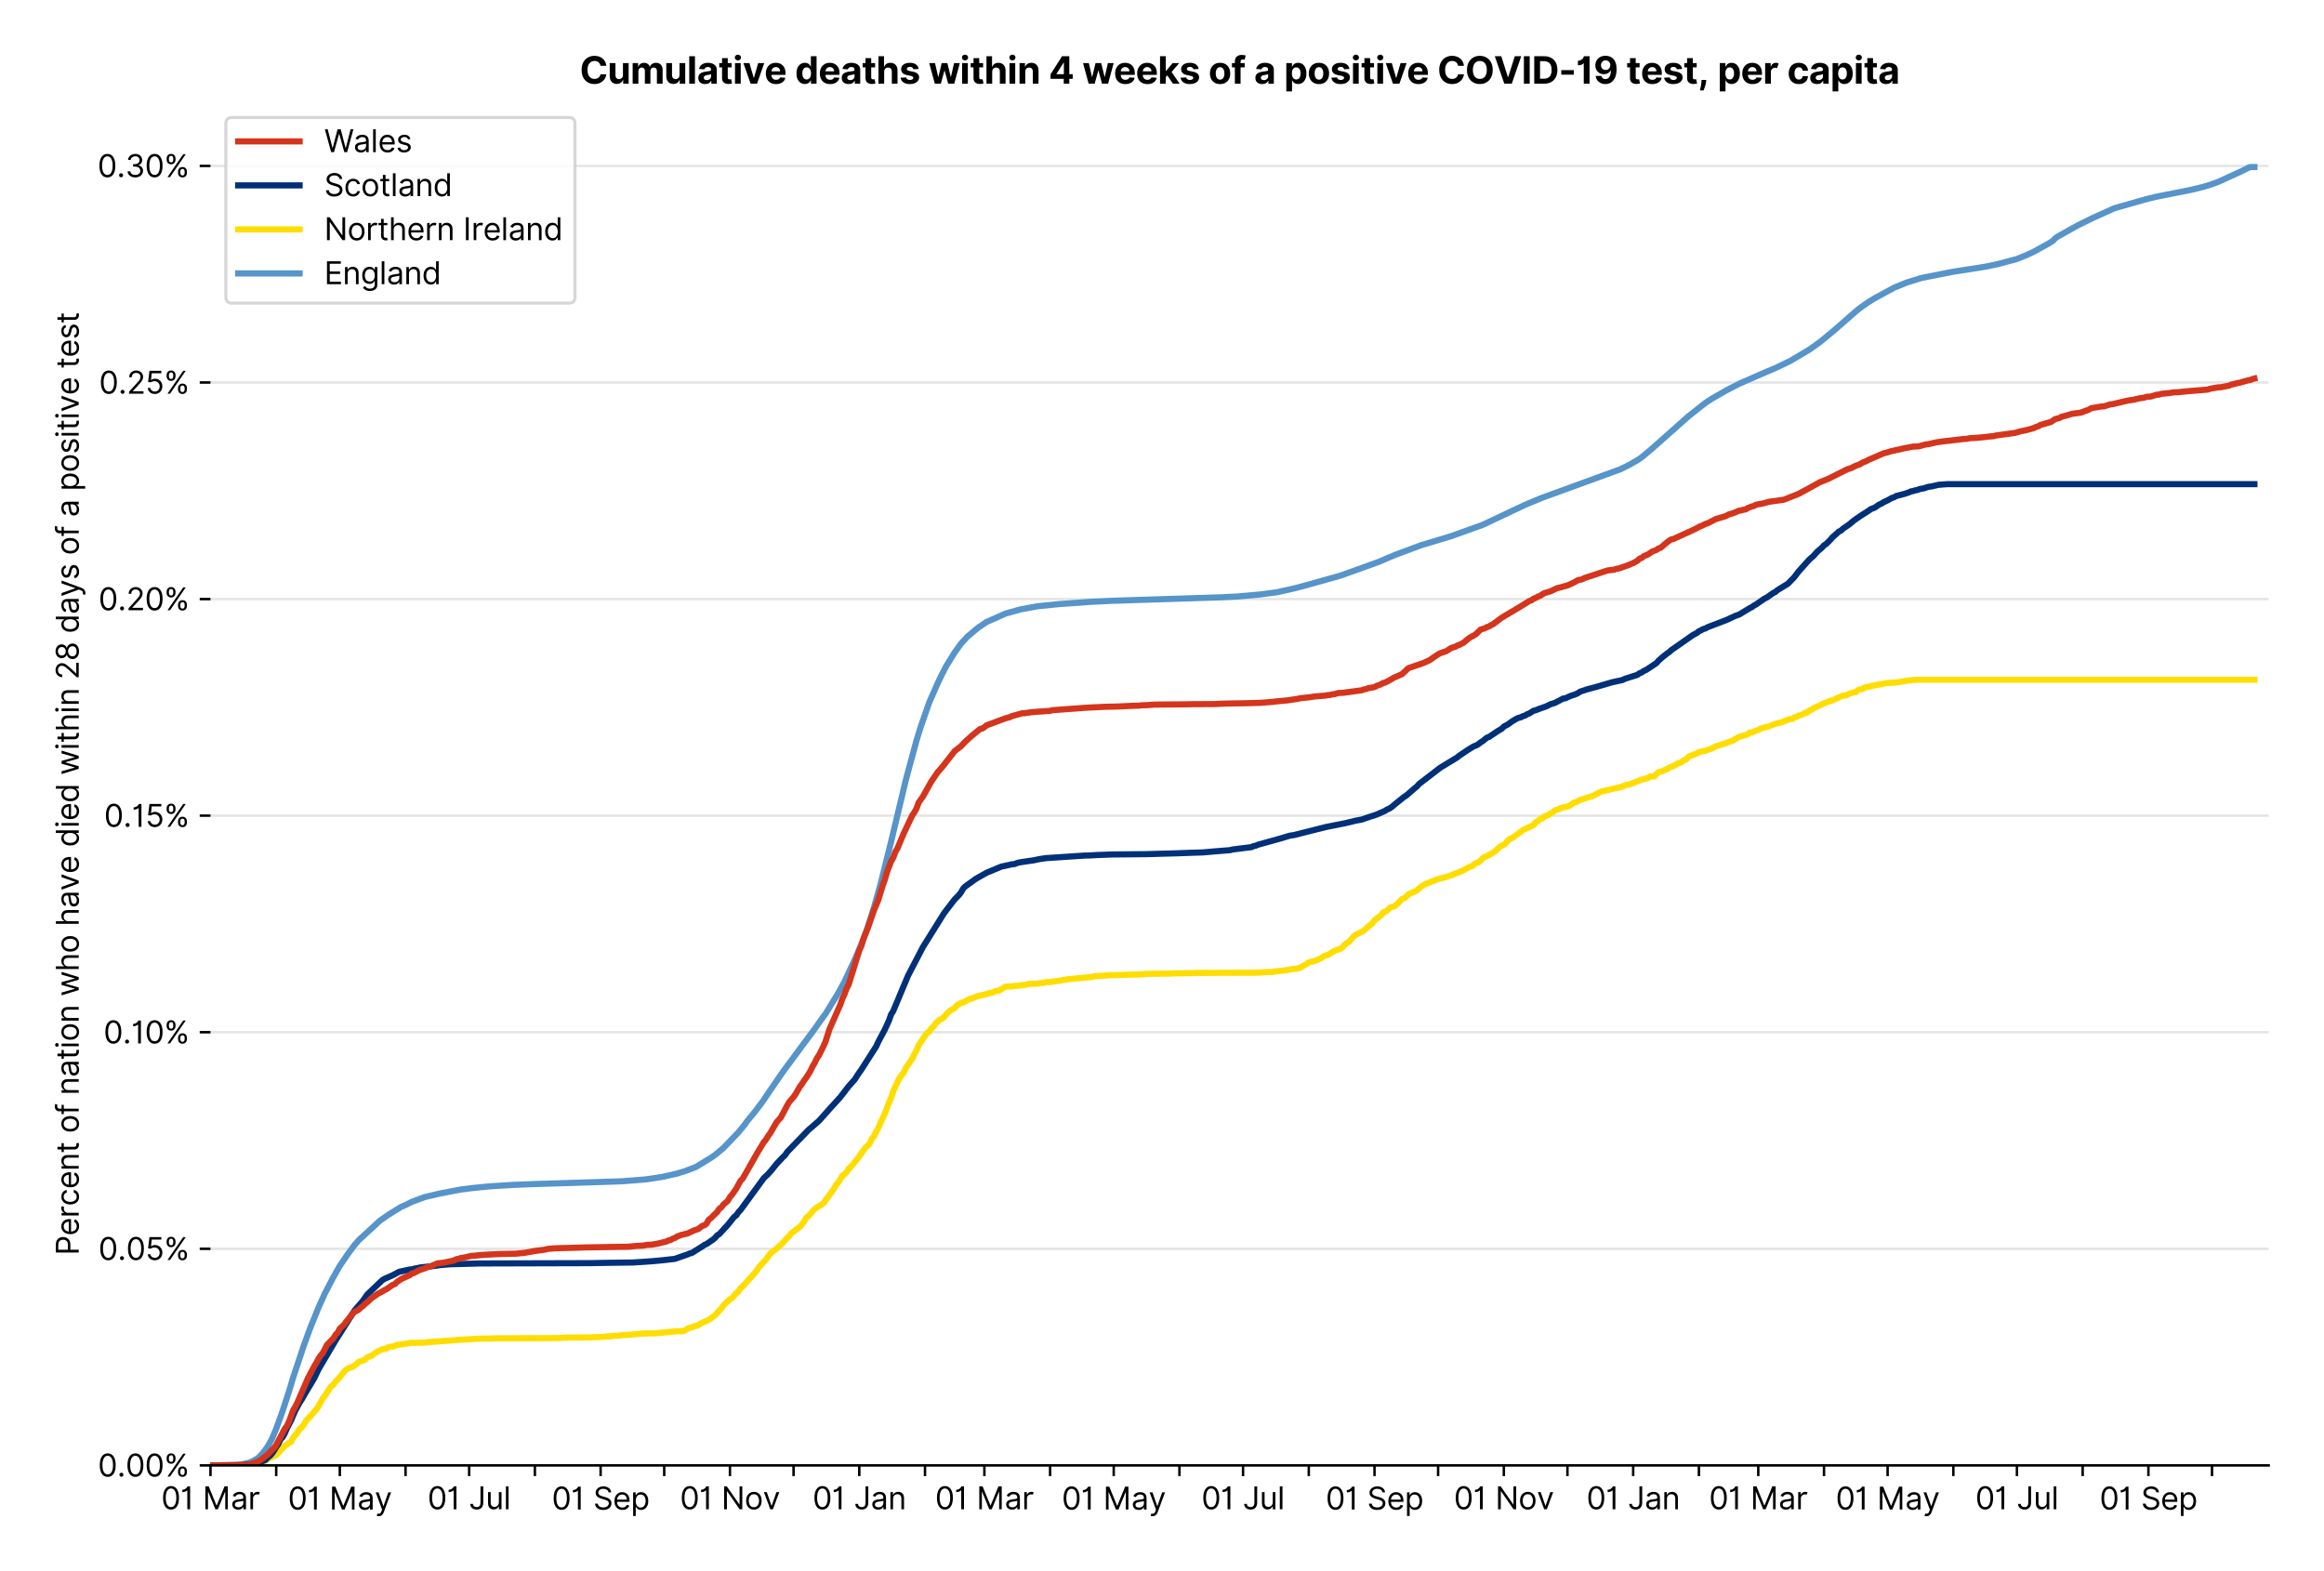 <?xml version="1.0" encoding="utf-8" standalone="no"?>
<!DOCTYPE svg PUBLIC "-//W3C//DTD SVG 1.1//EN"
  "http://www.w3.org/Graphics/SVG/1.1/DTD/svg11.dtd">
<svg xmlns:xlink="http://www.w3.org/1999/xlink" viewBox="0 0 756.077 511.234" xmlns="http://www.w3.org/2000/svg" version="1.1">
 <defs>
  <style type="text/css">*{stroke-linejoin: round; stroke-linecap: butt}</style>
 </defs>
 <g id="figure_1">
  <g id="patch_1">
   <path d="M 0 511.234 
L 756.077 511.234 
L 756.077 0 
L 0 0 
z
" style="fill: #ffffff"/>
  </g>
  <g id="axes_1">
   <g id="patch_2">
    <path d="M 68.477 476.745 
L 738.077 476.745 
L 738.077 33.225 
L 68.477 33.225 
z
" style="fill: #ffffff"/>
   </g>
   <g id="matplotlib.axis_1">
    <g id="xtick_1">
     <g id="line2d_1">
      <defs>
       <path id="m0f31b4fbff" d="M 0 0 
L 0 3.5 
" style="stroke: #000000; stroke-width: 0.8"/>
      </defs>
      <g>
       <use xlink:href="#m0f31b4fbff" x="68.477" y="476.745" style="stroke: #000000; stroke-width: 0.8"/>
      </g>
     </g>
     <g id="text_1">
      <!-- 01 Mar -->
      <g transform="translate(52.44 491.018) scale(0.1 -0.1)">
       <defs>
        <path id="Inter-Regular-30" d="M 2000 -64 
Q 1230 -64 806 561 
Q 382 1186 382 2327 
Q 382 3459 809 4088 
Q 1236 4718 2000 4718 
Q 2764 4718 3191 4088 
Q 3618 3459 3618 2327 
Q 3618 1186 3194 561 
Q 2771 -64 2000 -64 
z
M 2000 436 
Q 2509 436 2791 927 
Q 3073 1418 3073 2327 
Q 3073 3234 2789 3730 
Q 2505 4227 2000 4227 
Q 1496 4227 1211 3730 
Q 927 3234 927 2327 
Q 927 1418 1210 927 
Q 1493 436 2000 436 
z
" transform="scale(0.016)"/>
        <path id="Inter-Regular-31" d="M 1973 4655 
L 1973 0 
L 1409 0 
L 1409 3836 
L 1373 3836 
Q 1341 3773 1209 3692 
Q 1077 3611 868 3551 
Q 659 3491 391 3491 
L 391 3964 
Q 661 3964 859 4061 
Q 1057 4159 1190 4291 
Q 1323 4423 1392 4529 
Q 1461 4636 1473 4655 
L 1973 4655 
z
" transform="scale(0.016)"/>
        <path id="Inter-Regular-20" transform="scale(0.016)"/>
        <path id="Inter-Regular-4d" d="M 564 4655 
L 1236 4655 
L 2818 791 
L 2873 791 
L 4455 4655 
L 5127 4655 
L 5127 0 
L 4600 0 
L 4600 3536 
L 4555 3536 
L 3100 0 
L 2591 0 
L 1136 3536 
L 1091 3536 
L 1091 0 
L 564 0 
L 564 4655 
z
" transform="scale(0.016)"/>
        <path id="Inter-Regular-61" d="M 1518 -82 
Q 1186 -82 916 44 
Q 646 170 486 410 
Q 327 650 327 991 
Q 327 1291 445 1478 
Q 564 1666 761 1773 
Q 959 1880 1199 1933 
Q 1439 1986 1682 2018 
Q 2000 2059 2199 2080 
Q 2398 2102 2490 2154 
Q 2582 2207 2582 2336 
L 2582 2355 
Q 2582 2691 2399 2877 
Q 2216 3064 1846 3064 
Q 1461 3064 1243 2895 
Q 1025 2727 936 2536 
L 427 2718 
Q 564 3036 792 3214 
Q 1021 3393 1292 3464 
Q 1564 3536 1827 3536 
Q 1996 3536 2215 3496 
Q 2434 3457 2640 3334 
Q 2846 3211 2982 2963 
Q 3118 2716 3118 2300 
L 3118 0 
L 2582 0 
L 2582 473 
L 2555 473 
Q 2500 359 2373 229 
Q 2246 100 2034 9 
Q 1823 -82 1518 -82 
z
M 1600 400 
Q 1918 400 2137 525 
Q 2357 650 2469 847 
Q 2582 1045 2582 1264 
L 2582 1755 
Q 2548 1714 2433 1681 
Q 2318 1648 2169 1624 
Q 2021 1600 1881 1583 
Q 1741 1566 1655 1555 
Q 1446 1527 1265 1467 
Q 1084 1407 974 1287 
Q 864 1168 864 964 
Q 864 684 1072 542 
Q 1280 400 1600 400 
z
" transform="scale(0.016)"/>
        <path id="Inter-Regular-72" d="M 491 0 
L 491 3491 
L 1009 3491 
L 1009 2964 
L 1046 2964 
Q 1139 3223 1389 3384 
Q 1639 3545 1955 3545 
Q 2100 3545 2209 3511 
Q 2318 3477 2400 3418 
L 2218 2964 
Q 2161 2993 2085 3010 
Q 2009 3027 1909 3027 
Q 1527 3027 1277 2794 
Q 1027 2561 1027 2209 
L 1027 0 
L 491 0 
z
" transform="scale(0.016)"/>
       </defs>
       <use xlink:href="#Inter-Regular-30"/>
       <use xlink:href="#Inter-Regular-31" x="62.5"/>
       <use xlink:href="#Inter-Regular-20" x="106.676"/>
       <use xlink:href="#Inter-Regular-4d" x="134.801"/>
       <use xlink:href="#Inter-Regular-61" x="225.994"/>
       <use xlink:href="#Inter-Regular-72" x="282.386"/>
      </g>
     </g>
    </g>
    <g id="xtick_2">
     <g id="line2d_2">
      <g>
       <use xlink:href="#m0f31b4fbff" x="89.86" y="476.745" style="stroke: #000000; stroke-width: 0.8"/>
      </g>
     </g>
    </g>
    <g id="xtick_3">
     <g id="line2d_3">
      <g>
       <use xlink:href="#m0f31b4fbff" x="110.554" y="476.745" style="stroke: #000000; stroke-width: 0.8"/>
      </g>
     </g>
     <g id="text_2">
      <!-- 01 May -->
      <g transform="translate(93.651 491.117) scale(0.1 -0.1)">
       <defs>
        <path id="Inter-Regular-79" d="M 818 -1355 
Q 682 -1355 575 -1333 
Q 468 -1311 427 -1291 
L 564 -818 
Q 857 -893 1053 -814 
Q 1250 -736 1391 -345 
L 1509 -18 
L 218 3491 
L 800 3491 
L 1764 709 
L 1800 709 
L 2764 3491 
L 3346 3491 
L 1846 -564 
Q 1550 -1355 818 -1355 
z
" transform="scale(0.016)"/>
       </defs>
       <use xlink:href="#Inter-Regular-30"/>
       <use xlink:href="#Inter-Regular-31" x="62.5"/>
       <use xlink:href="#Inter-Regular-20" x="106.676"/>
       <use xlink:href="#Inter-Regular-4d" x="134.801"/>
       <use xlink:href="#Inter-Regular-61" x="225.994"/>
       <use xlink:href="#Inter-Regular-79" x="282.386"/>
      </g>
     </g>
    </g>
    <g id="xtick_4">
     <g id="line2d_4">
      <g>
       <use xlink:href="#m0f31b4fbff" x="131.938" y="476.745" style="stroke: #000000; stroke-width: 0.8"/>
      </g>
     </g>
    </g>
    <g id="xtick_5">
     <g id="line2d_5">
      <g>
       <use xlink:href="#m0f31b4fbff" x="152.632" y="476.745" style="stroke: #000000; stroke-width: 0.8"/>
      </g>
     </g>
     <g id="text_3">
      <!-- 01 Jul -->
      <g transform="translate(139.088 491.018) scale(0.1 -0.1)">
       <defs>
        <path id="Inter-Regular-4a" d="M 2346 4655 
L 2909 4655 
L 2909 1327 
Q 2909 657 2549 296 
Q 2189 -64 1582 -64 
Q 1200 -64 902 76 
Q 605 216 434 475 
Q 264 734 264 1091 
L 818 1091 
Q 818 795 1034 615 
Q 1250 436 1582 436 
Q 1948 436 2147 664 
Q 2346 893 2346 1327 
L 2346 4655 
z
" transform="scale(0.016)"/>
        <path id="Inter-Regular-75" d="M 2691 1427 
L 2691 3491 
L 3227 3491 
L 3227 0 
L 2691 0 
L 2691 591 
L 2655 591 
Q 2532 325 2273 140 
Q 2014 -45 1618 -45 
Q 1127 -45 809 280 
Q 491 605 491 1273 
L 491 3491 
L 1027 3491 
L 1027 1309 
Q 1027 927 1242 700 
Q 1457 473 1791 473 
Q 1991 473 2199 575 
Q 2407 677 2549 888 
Q 2691 1100 2691 1427 
z
" transform="scale(0.016)"/>
        <path id="Inter-Regular-6c" d="M 1027 4655 
L 1027 0 
L 491 0 
L 491 4655 
L 1027 4655 
z
" transform="scale(0.016)"/>
       </defs>
       <use xlink:href="#Inter-Regular-30"/>
       <use xlink:href="#Inter-Regular-31" x="62.5"/>
       <use xlink:href="#Inter-Regular-20" x="106.676"/>
       <use xlink:href="#Inter-Regular-4a" x="134.801"/>
       <use xlink:href="#Inter-Regular-75" x="189.063"/>
       <use xlink:href="#Inter-Regular-6c" x="247.159"/>
      </g>
     </g>
    </g>
    <g id="xtick_6">
     <g id="line2d_6">
      <g>
       <use xlink:href="#m0f31b4fbff" x="174.015" y="476.745" style="stroke: #000000; stroke-width: 0.8"/>
      </g>
     </g>
    </g>
    <g id="xtick_7">
     <g id="line2d_7">
      <g>
       <use xlink:href="#m0f31b4fbff" x="195.399" y="476.745" style="stroke: #000000; stroke-width: 0.8"/>
      </g>
     </g>
     <g id="text_4">
      <!-- 01 Sep -->
      <g transform="translate(179.512 491.117) scale(0.1 -0.1)">
       <defs>
        <path id="Inter-Regular-53" d="M 3109 3491 
Q 3068 3836 2777 4027 
Q 2486 4218 2064 4218 
Q 1600 4218 1318 3999 
Q 1036 3780 1036 3445 
Q 1036 3195 1189 3042 
Q 1343 2889 1553 2803 
Q 1764 2718 1936 2673 
L 2409 2545 
Q 2591 2498 2815 2414 
Q 3039 2330 3244 2185 
Q 3450 2041 3584 1816 
Q 3718 1591 3718 1264 
Q 3718 886 3521 581 
Q 3325 277 2949 97 
Q 2573 -82 2036 -82 
Q 1286 -82 845 272 
Q 405 627 364 1200 
L 946 1200 
Q 968 936 1124 764 
Q 1280 593 1519 510 
Q 1759 427 2036 427 
Q 2359 427 2616 533 
Q 2873 639 3023 828 
Q 3173 1018 3173 1273 
Q 3173 1505 3043 1650 
Q 2914 1795 2702 1886 
Q 2491 1977 2246 2045 
L 1673 2209 
Q 1127 2366 809 2657 
Q 491 2948 491 3418 
Q 491 3809 703 4101 
Q 916 4393 1276 4555 
Q 1636 4718 2082 4718 
Q 2532 4718 2882 4558 
Q 3232 4398 3437 4120 
Q 3643 3843 3655 3491 
L 3109 3491 
z
" transform="scale(0.016)"/>
        <path id="Inter-Regular-65" d="M 1955 -73 
Q 1450 -73 1085 151 
Q 721 375 524 778 
Q 327 1182 327 1718 
Q 327 2255 524 2665 
Q 721 3075 1074 3305 
Q 1427 3536 1900 3536 
Q 2173 3536 2439 3445 
Q 2705 3355 2923 3151 
Q 3141 2948 3270 2614 
Q 3400 2280 3400 1791 
L 3400 1564 
L 866 1564 
Q 884 1005 1183 707 
Q 1482 409 1955 409 
Q 2271 409 2498 545 
Q 2725 682 2827 955 
L 3346 809 
Q 3223 414 2854 170 
Q 2486 -73 1955 -73 
z
M 866 2027 
L 2855 2027 
Q 2855 2470 2595 2762 
Q 2336 3055 1900 3055 
Q 1593 3055 1368 2911 
Q 1143 2768 1013 2533 
Q 884 2298 866 2027 
z
" transform="scale(0.016)"/>
        <path id="Inter-Regular-70" d="M 491 -1309 
L 491 3491 
L 1009 3491 
L 1009 2936 
L 1073 2936 
Q 1132 3027 1237 3169 
Q 1343 3311 1542 3423 
Q 1741 3536 2082 3536 
Q 2523 3536 2859 3315 
Q 3196 3095 3384 2690 
Q 3573 2286 3573 1736 
Q 3573 1182 3384 776 
Q 3196 370 2861 148 
Q 2527 -73 2091 -73 
Q 1755 -73 1552 39 
Q 1350 152 1241 296 
Q 1132 441 1073 536 
L 1027 536 
L 1027 -1309 
L 491 -1309 
z
M 1018 1745 
Q 1018 1152 1276 780 
Q 1534 409 2018 409 
Q 2355 409 2581 587 
Q 2807 766 2921 1069 
Q 3036 1373 3036 1745 
Q 3036 2114 2923 2410 
Q 2811 2707 2585 2881 
Q 2359 3055 2018 3055 
Q 1527 3055 1272 2693 
Q 1018 2332 1018 1745 
z
" transform="scale(0.016)"/>
       </defs>
       <use xlink:href="#Inter-Regular-30"/>
       <use xlink:href="#Inter-Regular-31" x="62.5"/>
       <use xlink:href="#Inter-Regular-20" x="106.676"/>
       <use xlink:href="#Inter-Regular-53" x="134.801"/>
       <use xlink:href="#Inter-Regular-65" x="198.58"/>
       <use xlink:href="#Inter-Regular-70" x="256.818"/>
      </g>
     </g>
    </g>
    <g id="xtick_8">
     <g id="line2d_8">
      <g>
       <use xlink:href="#m0f31b4fbff" x="216.093" y="476.745" style="stroke: #000000; stroke-width: 0.8"/>
      </g>
     </g>
    </g>
    <g id="xtick_9">
     <g id="line2d_9">
      <g>
       <use xlink:href="#m0f31b4fbff" x="237.477" y="476.745" style="stroke: #000000; stroke-width: 0.8"/>
      </g>
     </g>
     <g id="text_5">
      <!-- 01 Nov -->
      <g transform="translate(221.205 491.018) scale(0.1 -0.1)">
       <defs>
        <path id="Inter-Regular-4e" d="M 4255 4655 
L 4255 0 
L 3709 0 
L 1173 3655 
L 1127 3655 
L 1127 0 
L 564 0 
L 564 4655 
L 1109 4655 
L 3655 991 
L 3700 991 
L 3700 4655 
L 4255 4655 
z
" transform="scale(0.016)"/>
        <path id="Inter-Regular-6f" d="M 1909 -73 
Q 1436 -73 1080 152 
Q 725 377 526 781 
Q 327 1186 327 1727 
Q 327 2273 526 2679 
Q 725 3086 1080 3311 
Q 1436 3536 1909 3536 
Q 2382 3536 2737 3311 
Q 3093 3086 3292 2679 
Q 3491 2273 3491 1727 
Q 3491 1186 3292 781 
Q 3093 377 2737 152 
Q 2382 -73 1909 -73 
z
M 1909 409 
Q 2268 409 2500 593 
Q 2732 777 2843 1077 
Q 2955 1377 2955 1727 
Q 2955 2077 2843 2379 
Q 2732 2682 2500 2868 
Q 2268 3055 1909 3055 
Q 1550 3055 1318 2868 
Q 1086 2682 975 2379 
Q 864 2077 864 1727 
Q 864 1377 975 1077 
Q 1086 777 1318 593 
Q 1550 409 1909 409 
z
" transform="scale(0.016)"/>
        <path id="Inter-Regular-76" d="M 3346 3491 
L 2055 0 
L 1509 0 
L 218 3491 
L 800 3491 
L 1764 709 
L 1800 709 
L 2764 3491 
L 3346 3491 
z
" transform="scale(0.016)"/>
       </defs>
       <use xlink:href="#Inter-Regular-30"/>
       <use xlink:href="#Inter-Regular-31" x="62.5"/>
       <use xlink:href="#Inter-Regular-20" x="106.676"/>
       <use xlink:href="#Inter-Regular-4e" x="134.801"/>
       <use xlink:href="#Inter-Regular-6f" x="210.085"/>
       <use xlink:href="#Inter-Regular-76" x="269.744"/>
      </g>
     </g>
    </g>
    <g id="xtick_10">
     <g id="line2d_10">
      <g>
       <use xlink:href="#m0f31b4fbff" x="258.17" y="476.745" style="stroke: #000000; stroke-width: 0.8"/>
      </g>
     </g>
    </g>
    <g id="xtick_11">
     <g id="line2d_11">
      <g>
       <use xlink:href="#m0f31b4fbff" x="279.554" y="476.745" style="stroke: #000000; stroke-width: 0.8"/>
      </g>
     </g>
     <g id="text_6">
      <!-- 01 Jan -->
      <g transform="translate(264.355 491.018) scale(0.1 -0.1)">
       <defs>
        <path id="Inter-Regular-6e" d="M 1027 2100 
L 1027 0 
L 491 0 
L 491 3491 
L 1009 3491 
L 1009 2945 
L 1055 2945 
Q 1177 3211 1427 3373 
Q 1677 3536 2073 3536 
Q 2602 3536 2928 3211 
Q 3255 2886 3255 2218 
L 3255 0 
L 2718 0 
L 2718 2182 
Q 2718 2593 2504 2824 
Q 2291 3055 1918 3055 
Q 1534 3055 1280 2806 
Q 1027 2557 1027 2100 
z
" transform="scale(0.016)"/>
       </defs>
       <use xlink:href="#Inter-Regular-30"/>
       <use xlink:href="#Inter-Regular-31" x="62.5"/>
       <use xlink:href="#Inter-Regular-20" x="106.676"/>
       <use xlink:href="#Inter-Regular-4a" x="134.801"/>
       <use xlink:href="#Inter-Regular-61" x="189.063"/>
       <use xlink:href="#Inter-Regular-6e" x="245.455"/>
      </g>
     </g>
    </g>
    <g id="xtick_12">
     <g id="line2d_12">
      <g>
       <use xlink:href="#m0f31b4fbff" x="300.938" y="476.745" style="stroke: #000000; stroke-width: 0.8"/>
      </g>
     </g>
    </g>
    <g id="xtick_13">
     <g id="line2d_13">
      <g>
       <use xlink:href="#m0f31b4fbff" x="320.252" y="476.745" style="stroke: #000000; stroke-width: 0.8"/>
      </g>
     </g>
     <g id="text_7">
      <!-- 01 Mar -->
      <g transform="translate(304.215 491.018) scale(0.1 -0.1)">
       <use xlink:href="#Inter-Regular-30"/>
       <use xlink:href="#Inter-Regular-31" x="62.5"/>
       <use xlink:href="#Inter-Regular-20" x="106.676"/>
       <use xlink:href="#Inter-Regular-4d" x="134.801"/>
       <use xlink:href="#Inter-Regular-61" x="225.994"/>
       <use xlink:href="#Inter-Regular-72" x="282.386"/>
      </g>
     </g>
    </g>
    <g id="xtick_14">
     <g id="line2d_14">
      <g>
       <use xlink:href="#m0f31b4fbff" x="341.636" y="476.745" style="stroke: #000000; stroke-width: 0.8"/>
      </g>
     </g>
    </g>
    <g id="xtick_15">
     <g id="line2d_15">
      <g>
       <use xlink:href="#m0f31b4fbff" x="362.33" y="476.745" style="stroke: #000000; stroke-width: 0.8"/>
      </g>
     </g>
     <g id="text_8">
      <!-- 01 May -->
      <g transform="translate(345.427 491.117) scale(0.1 -0.1)">
       <use xlink:href="#Inter-Regular-30"/>
       <use xlink:href="#Inter-Regular-31" x="62.5"/>
       <use xlink:href="#Inter-Regular-20" x="106.676"/>
       <use xlink:href="#Inter-Regular-4d" x="134.801"/>
       <use xlink:href="#Inter-Regular-61" x="225.994"/>
       <use xlink:href="#Inter-Regular-79" x="282.386"/>
      </g>
     </g>
    </g>
    <g id="xtick_16">
     <g id="line2d_16">
      <g>
       <use xlink:href="#m0f31b4fbff" x="383.713" y="476.745" style="stroke: #000000; stroke-width: 0.8"/>
      </g>
     </g>
    </g>
    <g id="xtick_17">
     <g id="line2d_17">
      <g>
       <use xlink:href="#m0f31b4fbff" x="404.407" y="476.745" style="stroke: #000000; stroke-width: 0.8"/>
      </g>
     </g>
     <g id="text_9">
      <!-- 01 Jul -->
      <g transform="translate(390.863 491.018) scale(0.1 -0.1)">
       <use xlink:href="#Inter-Regular-30"/>
       <use xlink:href="#Inter-Regular-31" x="62.5"/>
       <use xlink:href="#Inter-Regular-20" x="106.676"/>
       <use xlink:href="#Inter-Regular-4a" x="134.801"/>
       <use xlink:href="#Inter-Regular-75" x="189.063"/>
       <use xlink:href="#Inter-Regular-6c" x="247.159"/>
      </g>
     </g>
    </g>
    <g id="xtick_18">
     <g id="line2d_18">
      <g>
       <use xlink:href="#m0f31b4fbff" x="425.791" y="476.745" style="stroke: #000000; stroke-width: 0.8"/>
      </g>
     </g>
    </g>
    <g id="xtick_19">
     <g id="line2d_19">
      <g>
       <use xlink:href="#m0f31b4fbff" x="447.175" y="476.745" style="stroke: #000000; stroke-width: 0.8"/>
      </g>
     </g>
     <g id="text_10">
      <!-- 01 Sep -->
      <g transform="translate(431.287 491.117) scale(0.1 -0.1)">
       <use xlink:href="#Inter-Regular-30"/>
       <use xlink:href="#Inter-Regular-31" x="62.5"/>
       <use xlink:href="#Inter-Regular-20" x="106.676"/>
       <use xlink:href="#Inter-Regular-53" x="134.801"/>
       <use xlink:href="#Inter-Regular-65" x="198.58"/>
       <use xlink:href="#Inter-Regular-70" x="256.818"/>
      </g>
     </g>
    </g>
    <g id="xtick_20">
     <g id="line2d_20">
      <g>
       <use xlink:href="#m0f31b4fbff" x="467.868" y="476.745" style="stroke: #000000; stroke-width: 0.8"/>
      </g>
     </g>
    </g>
    <g id="xtick_21">
     <g id="line2d_21">
      <g>
       <use xlink:href="#m0f31b4fbff" x="489.252" y="476.745" style="stroke: #000000; stroke-width: 0.8"/>
      </g>
     </g>
     <g id="text_11">
      <!-- 01 Nov -->
      <g transform="translate(472.981 491.018) scale(0.1 -0.1)">
       <use xlink:href="#Inter-Regular-30"/>
       <use xlink:href="#Inter-Regular-31" x="62.5"/>
       <use xlink:href="#Inter-Regular-20" x="106.676"/>
       <use xlink:href="#Inter-Regular-4e" x="134.801"/>
       <use xlink:href="#Inter-Regular-6f" x="210.085"/>
       <use xlink:href="#Inter-Regular-76" x="269.744"/>
      </g>
     </g>
    </g>
    <g id="xtick_22">
     <g id="line2d_22">
      <g>
       <use xlink:href="#m0f31b4fbff" x="509.946" y="476.745" style="stroke: #000000; stroke-width: 0.8"/>
      </g>
     </g>
    </g>
    <g id="xtick_23">
     <g id="line2d_23">
      <g>
       <use xlink:href="#m0f31b4fbff" x="531.33" y="476.745" style="stroke: #000000; stroke-width: 0.8"/>
      </g>
     </g>
     <g id="text_12">
      <!-- 01 Jan -->
      <g transform="translate(516.13 491.018) scale(0.1 -0.1)">
       <use xlink:href="#Inter-Regular-30"/>
       <use xlink:href="#Inter-Regular-31" x="62.5"/>
       <use xlink:href="#Inter-Regular-20" x="106.676"/>
       <use xlink:href="#Inter-Regular-4a" x="134.801"/>
       <use xlink:href="#Inter-Regular-61" x="189.063"/>
       <use xlink:href="#Inter-Regular-6e" x="245.455"/>
      </g>
     </g>
    </g>
    <g id="xtick_24">
     <g id="line2d_24">
      <g>
       <use xlink:href="#m0f31b4fbff" x="552.713" y="476.745" style="stroke: #000000; stroke-width: 0.8"/>
      </g>
     </g>
    </g>
    <g id="xtick_25">
     <g id="line2d_25">
      <g>
       <use xlink:href="#m0f31b4fbff" x="572.028" y="476.745" style="stroke: #000000; stroke-width: 0.8"/>
      </g>
     </g>
     <g id="text_13">
      <!-- 01 Mar -->
      <g transform="translate(555.991 491.018) scale(0.1 -0.1)">
       <use xlink:href="#Inter-Regular-30"/>
       <use xlink:href="#Inter-Regular-31" x="62.5"/>
       <use xlink:href="#Inter-Regular-20" x="106.676"/>
       <use xlink:href="#Inter-Regular-4d" x="134.801"/>
       <use xlink:href="#Inter-Regular-61" x="225.994"/>
       <use xlink:href="#Inter-Regular-72" x="282.386"/>
      </g>
     </g>
    </g>
    <g id="xtick_26">
     <g id="line2d_26">
      <g>
       <use xlink:href="#m0f31b4fbff" x="593.411" y="476.745" style="stroke: #000000; stroke-width: 0.8"/>
      </g>
     </g>
    </g>
    <g id="xtick_27">
     <g id="line2d_27">
      <g>
       <use xlink:href="#m0f31b4fbff" x="614.105" y="476.745" style="stroke: #000000; stroke-width: 0.8"/>
      </g>
     </g>
     <g id="text_14">
      <!-- 01 May -->
      <g transform="translate(597.202 491.117) scale(0.1 -0.1)">
       <use xlink:href="#Inter-Regular-30"/>
       <use xlink:href="#Inter-Regular-31" x="62.5"/>
       <use xlink:href="#Inter-Regular-20" x="106.676"/>
       <use xlink:href="#Inter-Regular-4d" x="134.801"/>
       <use xlink:href="#Inter-Regular-61" x="225.994"/>
       <use xlink:href="#Inter-Regular-79" x="282.386"/>
      </g>
     </g>
    </g>
    <g id="xtick_28">
     <g id="line2d_28">
      <g>
       <use xlink:href="#m0f31b4fbff" x="635.489" y="476.745" style="stroke: #000000; stroke-width: 0.8"/>
      </g>
     </g>
    </g>
    <g id="xtick_29">
     <g id="line2d_29">
      <g>
       <use xlink:href="#m0f31b4fbff" x="656.183" y="476.745" style="stroke: #000000; stroke-width: 0.8"/>
      </g>
     </g>
     <g id="text_15">
      <!-- 01 Jul -->
      <g transform="translate(642.639 491.018) scale(0.1 -0.1)">
       <use xlink:href="#Inter-Regular-30"/>
       <use xlink:href="#Inter-Regular-31" x="62.5"/>
       <use xlink:href="#Inter-Regular-20" x="106.676"/>
       <use xlink:href="#Inter-Regular-4a" x="134.801"/>
       <use xlink:href="#Inter-Regular-75" x="189.063"/>
       <use xlink:href="#Inter-Regular-6c" x="247.159"/>
      </g>
     </g>
    </g>
    <g id="xtick_30">
     <g id="line2d_30">
      <g>
       <use xlink:href="#m0f31b4fbff" x="677.566" y="476.745" style="stroke: #000000; stroke-width: 0.8"/>
      </g>
     </g>
    </g>
    <g id="xtick_31">
     <g id="line2d_31">
      <g>
       <use xlink:href="#m0f31b4fbff" x="698.95" y="476.745" style="stroke: #000000; stroke-width: 0.8"/>
      </g>
     </g>
     <g id="text_16">
      <!-- 01 Sep -->
      <g transform="translate(683.063 491.117) scale(0.1 -0.1)">
       <use xlink:href="#Inter-Regular-30"/>
       <use xlink:href="#Inter-Regular-31" x="62.5"/>
       <use xlink:href="#Inter-Regular-20" x="106.676"/>
       <use xlink:href="#Inter-Regular-53" x="134.801"/>
       <use xlink:href="#Inter-Regular-65" x="198.58"/>
       <use xlink:href="#Inter-Regular-70" x="256.818"/>
      </g>
     </g>
    </g>
    <g id="xtick_32">
     <g id="line2d_32">
      <g>
       <use xlink:href="#m0f31b4fbff" x="719.644" y="476.745" style="stroke: #000000; stroke-width: 0.8"/>
      </g>
     </g>
    </g>
   </g>
   <g id="matplotlib.axis_2">
    <g id="ytick_1">
     <g id="line2d_33">
      <path d="M 68.477 476.745 
L 738.077 476.745 
" clip-path="url(#p4ad7dbb3b3)" style="fill: none; stroke: #e5e5e5; stroke-width: 0.8; stroke-linecap: square"/>
     </g>
     <g id="line2d_34">
      <defs>
       <path id="m7b468c245e" d="M 0 0 
L -3.5 0 
" style="stroke: #000000; stroke-width: 0.8"/>
      </defs>
      <g>
       <use xlink:href="#m7b468c245e" x="68.477" y="476.745" style="stroke: #000000; stroke-width: 0.8"/>
      </g>
     </g>
     <g id="text_17">
      <!-- 0.00% -->
      <g transform="translate(31.845 480.382) scale(0.1 -0.1)">
       <defs>
        <path id="Inter-Regular-2e" d="M 882 -36 
Q 714 -36 593 84 
Q 473 205 473 373 
Q 473 541 593 661 
Q 714 782 882 782 
Q 1050 782 1170 661 
Q 1291 541 1291 373 
Q 1291 205 1170 84 
Q 1050 -36 882 -36 
z
" transform="scale(0.016)"/>
        <path id="Inter-Regular-25" d="M 2855 873 
L 2855 1118 
Q 2855 1373 2960 1585 
Q 3066 1798 3269 1926 
Q 3473 2055 3764 2055 
Q 4059 2055 4259 1926 
Q 4459 1798 4561 1585 
Q 4664 1373 4664 1118 
L 4664 873 
Q 4664 618 4560 405 
Q 4457 193 4256 64 
Q 4055 -64 3764 -64 
Q 3468 -64 3266 64 
Q 3064 193 2959 405 
Q 2855 618 2855 873 
z
M 536 3536 
L 536 3782 
Q 536 4036 642 4248 
Q 748 4461 951 4589 
Q 1155 4718 1446 4718 
Q 1741 4718 1941 4589 
Q 2141 4461 2243 4248 
Q 2346 4036 2346 3782 
L 2346 3536 
Q 2346 3282 2242 3069 
Q 2139 2857 1937 2728 
Q 1736 2600 1446 2600 
Q 1150 2600 948 2728 
Q 746 2857 641 3069 
Q 536 3282 536 3536 
z
M 709 0 
L 3909 4655 
L 4427 4655 
L 1227 0 
L 709 0 
z
M 3318 1118 
L 3318 873 
Q 3318 661 3418 494 
Q 3518 327 3764 327 
Q 4002 327 4101 494 
Q 4200 661 4200 873 
L 4200 1118 
Q 4200 1330 4104 1497 
Q 4009 1664 3764 1664 
Q 3525 1664 3421 1497 
Q 3318 1330 3318 1118 
z
M 1000 3782 
L 1000 3536 
Q 1000 3325 1100 3158 
Q 1200 2991 1446 2991 
Q 1684 2991 1783 3158 
Q 1882 3325 1882 3536 
L 1882 3782 
Q 1882 3993 1786 4160 
Q 1691 4327 1446 4327 
Q 1207 4327 1103 4160 
Q 1000 3993 1000 3782 
z
" transform="scale(0.016)"/>
       </defs>
       <use xlink:href="#Inter-Regular-30"/>
       <use xlink:href="#Inter-Regular-2e" x="62.5"/>
       <use xlink:href="#Inter-Regular-30" x="90.057"/>
       <use xlink:href="#Inter-Regular-30" x="152.557"/>
       <use xlink:href="#Inter-Regular-25" x="215.057"/>
      </g>
     </g>
    </g>
    <g id="ytick_2">
     <g id="line2d_35">
      <path d="M 68.477 406.285 
L 738.077 406.285 
" clip-path="url(#p4ad7dbb3b3)" style="fill: none; stroke: #e5e5e5; stroke-width: 0.8; stroke-linecap: square"/>
     </g>
     <g id="line2d_36">
      <g>
       <use xlink:href="#m7b468c245e" x="68.477" y="406.285" style="stroke: #000000; stroke-width: 0.8"/>
      </g>
     </g>
     <g id="text_18">
      <!-- 0.05% -->
      <g transform="translate(32.016 409.921) scale(0.1 -0.1)">
       <defs>
        <path id="Inter-Regular-35" d="M 1936 -64 
Q 1536 -64 1216 95 
Q 896 255 702 532 
Q 509 809 491 1164 
L 1036 1164 
Q 1068 848 1324 642 
Q 1580 436 1936 436 
Q 2223 436 2447 570 
Q 2671 705 2799 940 
Q 2927 1175 2927 1473 
Q 2927 1777 2794 2017 
Q 2661 2257 2429 2395 
Q 2198 2534 1900 2536 
Q 1686 2539 1461 2472 
Q 1236 2405 1091 2300 
L 564 2364 
L 846 4655 
L 3264 4655 
L 3264 4155 
L 1318 4155 
L 1155 2782 
L 1182 2782 
Q 1325 2895 1541 2970 
Q 1757 3045 1991 3045 
Q 2418 3045 2753 2842 
Q 3089 2639 3281 2286 
Q 3473 1934 3473 1482 
Q 3473 1036 3274 687 
Q 3075 339 2727 137 
Q 2380 -64 1936 -64 
z
" transform="scale(0.016)"/>
       </defs>
       <use xlink:href="#Inter-Regular-30"/>
       <use xlink:href="#Inter-Regular-2e" x="62.5"/>
       <use xlink:href="#Inter-Regular-30" x="90.057"/>
       <use xlink:href="#Inter-Regular-35" x="152.557"/>
       <use xlink:href="#Inter-Regular-25" x="213.352"/>
      </g>
     </g>
    </g>
    <g id="ytick_3">
     <g id="line2d_37">
      <path d="M 68.477 335.824 
L 738.077 335.824 
" clip-path="url(#p4ad7dbb3b3)" style="fill: none; stroke: #e5e5e5; stroke-width: 0.8; stroke-linecap: square"/>
     </g>
     <g id="line2d_38">
      <g>
       <use xlink:href="#m7b468c245e" x="68.477" y="335.824" style="stroke: #000000; stroke-width: 0.8"/>
      </g>
     </g>
     <g id="text_19">
      <!-- 0.10% -->
      <g transform="translate(33.678 339.461) scale(0.1 -0.1)">
       <use xlink:href="#Inter-Regular-30"/>
       <use xlink:href="#Inter-Regular-2e" x="62.5"/>
       <use xlink:href="#Inter-Regular-31" x="90.057"/>
       <use xlink:href="#Inter-Regular-30" x="134.233"/>
       <use xlink:href="#Inter-Regular-25" x="196.733"/>
      </g>
     </g>
    </g>
    <g id="ytick_4">
     <g id="line2d_39">
      <path d="M 68.477 265.364 
L 738.077 265.364 
" clip-path="url(#p4ad7dbb3b3)" style="fill: none; stroke: #e5e5e5; stroke-width: 0.8; stroke-linecap: square"/>
     </g>
     <g id="line2d_40">
      <g>
       <use xlink:href="#m7b468c245e" x="68.477" y="265.364" style="stroke: #000000; stroke-width: 0.8"/>
      </g>
     </g>
     <g id="text_20">
      <!-- 0.15% -->
      <g transform="translate(33.848 269.001) scale(0.1 -0.1)">
       <use xlink:href="#Inter-Regular-30"/>
       <use xlink:href="#Inter-Regular-2e" x="62.5"/>
       <use xlink:href="#Inter-Regular-31" x="90.057"/>
       <use xlink:href="#Inter-Regular-35" x="134.233"/>
       <use xlink:href="#Inter-Regular-25" x="195.028"/>
      </g>
     </g>
    </g>
    <g id="ytick_5">
     <g id="line2d_41">
      <path d="M 68.477 194.903 
L 738.077 194.903 
" clip-path="url(#p4ad7dbb3b3)" style="fill: none; stroke: #e5e5e5; stroke-width: 0.8; stroke-linecap: square"/>
     </g>
     <g id="line2d_42">
      <g>
       <use xlink:href="#m7b468c245e" x="68.477" y="194.903" style="stroke: #000000; stroke-width: 0.8"/>
      </g>
     </g>
     <g id="text_21">
      <!-- 0.20% -->
      <g transform="translate(32.044 198.54) scale(0.1 -0.1)">
       <defs>
        <path id="Inter-Regular-32" d="M 482 0 
L 482 409 
L 2018 2091 
Q 2289 2386 2464 2605 
Q 2639 2825 2724 3019 
Q 2809 3214 2809 3427 
Q 2809 3795 2553 4011 
Q 2298 4227 1918 4227 
Q 1514 4227 1275 3985 
Q 1036 3743 1036 3345 
L 500 3345 
Q 500 3755 688 4064 
Q 877 4373 1203 4545 
Q 1530 4718 1936 4718 
Q 2346 4718 2661 4545 
Q 2977 4373 3156 4079 
Q 3336 3786 3336 3427 
Q 3336 3170 3244 2926 
Q 3152 2682 2926 2383 
Q 2700 2084 2300 1655 
L 1255 536 
L 1255 500 
L 3418 500 
L 3418 0 
L 482 0 
z
" transform="scale(0.016)"/>
       </defs>
       <use xlink:href="#Inter-Regular-30"/>
       <use xlink:href="#Inter-Regular-2e" x="62.5"/>
       <use xlink:href="#Inter-Regular-32" x="90.057"/>
       <use xlink:href="#Inter-Regular-30" x="150.568"/>
       <use xlink:href="#Inter-Regular-25" x="213.068"/>
      </g>
     </g>
    </g>
    <g id="ytick_6">
     <g id="line2d_43">
      <path d="M 68.477 124.443 
L 738.077 124.443 
" clip-path="url(#p4ad7dbb3b3)" style="fill: none; stroke: #e5e5e5; stroke-width: 0.8; stroke-linecap: square"/>
     </g>
     <g id="line2d_44">
      <g>
       <use xlink:href="#m7b468c245e" x="68.477" y="124.443" style="stroke: #000000; stroke-width: 0.8"/>
      </g>
     </g>
     <g id="text_22">
      <!-- 0.25% -->
      <g transform="translate(32.214 128.08) scale(0.1 -0.1)">
       <use xlink:href="#Inter-Regular-30"/>
       <use xlink:href="#Inter-Regular-2e" x="62.5"/>
       <use xlink:href="#Inter-Regular-32" x="90.057"/>
       <use xlink:href="#Inter-Regular-35" x="150.568"/>
       <use xlink:href="#Inter-Regular-25" x="211.364"/>
      </g>
     </g>
    </g>
    <g id="ytick_7">
     <g id="line2d_45">
      <path d="M 68.477 53.983 
L 738.077 53.983 
" clip-path="url(#p4ad7dbb3b3)" style="fill: none; stroke: #e5e5e5; stroke-width: 0.8; stroke-linecap: square"/>
     </g>
     <g id="line2d_46">
      <g>
       <use xlink:href="#m7b468c245e" x="68.477" y="53.983" style="stroke: #000000; stroke-width: 0.8"/>
      </g>
     </g>
     <g id="text_23">
      <!-- 0.30% -->
      <g transform="translate(31.731 57.619) scale(0.1 -0.1)">
       <defs>
        <path id="Inter-Regular-33" d="M 2055 -64 
Q 1605 -64 1253 90 
Q 902 245 696 521 
Q 491 798 473 1164 
L 1046 1164 
Q 1071 827 1356 631 
Q 1641 436 2046 436 
Q 2493 436 2783 664 
Q 3073 893 3073 1264 
Q 3073 1650 2787 1893 
Q 2502 2136 1973 2136 
L 1600 2136 
L 1600 2636 
L 1973 2636 
Q 2386 2636 2647 2856 
Q 2909 3077 2909 3445 
Q 2909 3798 2679 4012 
Q 2450 4227 2064 4227 
Q 1823 4227 1610 4139 
Q 1398 4052 1264 3887 
Q 1130 3723 1118 3491 
L 573 3491 
Q 586 3857 793 4133 
Q 1000 4409 1335 4563 
Q 1671 4718 2073 4718 
Q 2505 4718 2814 4544 
Q 3123 4370 3289 4086 
Q 3455 3802 3455 3473 
Q 3455 3080 3249 2802 
Q 3043 2525 2691 2418 
L 2691 2382 
Q 3132 2309 3379 2008 
Q 3627 1707 3627 1264 
Q 3627 884 3421 583 
Q 3216 282 2861 109 
Q 2507 -64 2055 -64 
z
" transform="scale(0.016)"/>
       </defs>
       <use xlink:href="#Inter-Regular-30"/>
       <use xlink:href="#Inter-Regular-2e" x="62.5"/>
       <use xlink:href="#Inter-Regular-33" x="90.057"/>
       <use xlink:href="#Inter-Regular-30" x="153.693"/>
       <use xlink:href="#Inter-Regular-25" x="216.193"/>
      </g>
     </g>
    </g>
    <g id="text_24">
     <!-- Percent of nation who have died within 28 days of a positive test -->
     <g transform="translate(25.614 408.396) rotate(-90) scale(0.1 -0.1)">
      <defs>
       <path id="Inter-Regular-50" d="M 564 0 
L 564 4655 
L 2136 4655 
Q 2684 4655 3033 4458 
Q 3382 4261 3550 3927 
Q 3718 3593 3718 3182 
Q 3718 2770 3551 2434 
Q 3384 2098 3036 1899 
Q 2689 1700 2146 1700 
L 1127 1700 
L 1127 0 
L 564 0 
z
M 1127 2200 
L 2127 2200 
Q 2689 2200 2926 2482 
Q 3164 2764 3164 3182 
Q 3164 3602 2925 3878 
Q 2686 4155 2118 4155 
L 1127 4155 
L 1127 2200 
z
" transform="scale(0.016)"/>
       <path id="Inter-Regular-63" d="M 1909 -73 
Q 1418 -73 1063 159 
Q 709 391 518 798 
Q 327 1205 327 1727 
Q 327 2259 524 2667 
Q 721 3075 1074 3305 
Q 1427 3536 1900 3536 
Q 2268 3536 2563 3400 
Q 2859 3264 3047 3018 
Q 3236 2773 3282 2445 
L 2746 2445 
Q 2684 2684 2474 2869 
Q 2264 3055 1909 3055 
Q 1439 3055 1151 2697 
Q 864 2339 864 1745 
Q 864 1139 1148 774 
Q 1432 409 1909 409 
Q 2223 409 2447 570 
Q 2671 732 2746 1018 
L 3282 1018 
Q 3236 709 3058 462 
Q 2880 216 2588 71 
Q 2296 -73 1909 -73 
z
" transform="scale(0.016)"/>
       <path id="Inter-Regular-74" d="M 2009 3491 
L 2009 3036 
L 1264 3036 
L 1264 1000 
Q 1264 773 1331 660 
Q 1398 548 1503 510 
Q 1609 473 1727 473 
Q 1816 473 1873 483 
Q 1930 493 1964 500 
L 2073 18 
Q 2018 -2 1920 -23 
Q 1823 -45 1673 -45 
Q 1446 -45 1228 52 
Q 1011 150 869 350 
Q 727 550 727 855 
L 727 3036 
L 200 3036 
L 200 3491 
L 727 3491 
L 727 4327 
L 1264 4327 
L 1264 3491 
L 2009 3491 
z
" transform="scale(0.016)"/>
       <path id="Inter-Regular-66" d="M 2046 3491 
L 2046 3036 
L 1264 3036 
L 1264 0 
L 727 0 
L 727 3036 
L 164 3036 
L 164 3491 
L 727 3491 
L 727 3973 
Q 727 4273 868 4473 
Q 1009 4673 1234 4773 
Q 1459 4873 1709 4873 
Q 1907 4873 2032 4841 
Q 2157 4809 2218 4782 
L 2064 4318 
Q 2023 4332 1951 4352 
Q 1880 4373 1764 4373 
Q 1498 4373 1381 4239 
Q 1264 4105 1264 3845 
L 1264 3491 
L 2046 3491 
z
" transform="scale(0.016)"/>
       <path id="Inter-Regular-69" d="M 491 0 
L 491 3491 
L 1027 3491 
L 1027 0 
L 491 0 
z
M 764 4073 
Q 607 4073 494 4179 
Q 382 4286 382 4436 
Q 382 4586 494 4693 
Q 607 4800 764 4800 
Q 921 4800 1033 4693 
Q 1146 4586 1146 4436 
Q 1146 4286 1033 4179 
Q 921 4073 764 4073 
z
" transform="scale(0.016)"/>
       <path id="Inter-Regular-77" d="M 1282 0 
L 218 3491 
L 782 3491 
L 1536 818 
L 1573 818 
L 2318 3491 
L 2891 3491 
L 3627 827 
L 3664 827 
L 4418 3491 
L 4982 3491 
L 3918 0 
L 3391 0 
L 2627 2682 
L 2573 2682 
L 1809 0 
L 1282 0 
z
" transform="scale(0.016)"/>
       <path id="Inter-Regular-68" d="M 1027 2100 
L 1027 0 
L 491 0 
L 491 4655 
L 1027 4655 
L 1027 2945 
L 1073 2945 
Q 1196 3216 1442 3376 
Q 1689 3536 2100 3536 
Q 2636 3536 2963 3213 
Q 3291 2891 3291 2218 
L 3291 0 
L 2755 0 
L 2755 2182 
Q 2755 2598 2540 2826 
Q 2325 3055 1946 3055 
Q 1548 3055 1287 2806 
Q 1027 2557 1027 2100 
z
" transform="scale(0.016)"/>
       <path id="Inter-Regular-64" d="M 1809 -73 
Q 1373 -73 1039 148 
Q 705 370 516 776 
Q 327 1182 327 1736 
Q 327 2286 516 2690 
Q 705 3095 1041 3315 
Q 1377 3536 1818 3536 
Q 2159 3536 2358 3423 
Q 2557 3311 2662 3169 
Q 2768 3027 2827 2936 
L 2873 2936 
L 2873 4655 
L 3409 4655 
L 3409 0 
L 2891 0 
L 2891 536 
L 2827 536 
Q 2768 441 2659 296 
Q 2550 152 2348 39 
Q 2146 -73 1809 -73 
z
M 1882 409 
Q 2366 409 2624 780 
Q 2882 1152 2882 1745 
Q 2882 2332 2627 2693 
Q 2373 3055 1882 3055 
Q 1541 3055 1315 2881 
Q 1089 2707 976 2410 
Q 864 2114 864 1745 
Q 864 1373 978 1069 
Q 1093 766 1319 587 
Q 1546 409 1882 409 
z
" transform="scale(0.016)"/>
       <path id="Inter-Regular-38" d="M 1973 -64 
Q 1505 -64 1147 103 
Q 789 270 589 564 
Q 389 859 391 1236 
Q 389 1532 507 1783 
Q 625 2034 830 2203 
Q 1036 2373 1291 2418 
L 1291 2445 
Q 957 2532 759 2821 
Q 561 3111 564 3482 
Q 561 3836 743 4115 
Q 925 4395 1244 4556 
Q 1564 4718 1973 4718 
Q 2377 4718 2695 4556 
Q 3014 4395 3197 4115 
Q 3380 3836 3382 3482 
Q 3380 3111 3181 2821 
Q 2982 2532 2655 2445 
L 2655 2418 
Q 2907 2373 3109 2203 
Q 3311 2034 3431 1783 
Q 3552 1532 3555 1236 
Q 3552 859 3351 564 
Q 3150 270 2794 103 
Q 2439 -64 1973 -64 
z
M 1973 436 
Q 2446 436 2722 662 
Q 2998 889 3000 1264 
Q 2998 1527 2864 1729 
Q 2730 1932 2499 2048 
Q 2268 2164 1973 2164 
Q 1675 2164 1442 2048 
Q 1209 1932 1076 1729 
Q 943 1527 946 1264 
Q 943 889 1218 662 
Q 1493 436 1973 436 
z
M 1973 2645 
Q 2348 2645 2591 2864 
Q 2834 3084 2836 3445 
Q 2834 3800 2596 4013 
Q 2359 4227 1973 4227 
Q 1582 4227 1344 4013 
Q 1107 3800 1109 3445 
Q 1107 3084 1349 2864 
Q 1591 2645 1973 2645 
z
" transform="scale(0.016)"/>
       <path id="Inter-Regular-73" d="M 2964 2709 
L 2482 2573 
Q 2411 2755 2245 2914 
Q 2080 3073 1727 3073 
Q 1407 3073 1194 2926 
Q 982 2780 982 2555 
Q 982 2355 1127 2239 
Q 1273 2123 1582 2045 
L 2100 1918 
Q 3027 1691 3027 973 
Q 3027 673 2855 436 
Q 2684 200 2377 63 
Q 2071 -73 1664 -73 
Q 1130 -73 780 159 
Q 430 391 336 836 
L 846 964 
Q 989 400 1655 400 
Q 2030 400 2251 560 
Q 2473 720 2473 945 
Q 2473 1316 1955 1436 
L 1373 1573 
Q 893 1686 669 1926 
Q 446 2166 446 2527 
Q 446 2823 613 3050 
Q 780 3277 1069 3406 
Q 1359 3536 1727 3536 
Q 2246 3536 2542 3309 
Q 2839 3082 2964 2709 
z
" transform="scale(0.016)"/>
      </defs>
      <use xlink:href="#Inter-Regular-50"/>
      <use xlink:href="#Inter-Regular-65" x="63.494"/>
      <use xlink:href="#Inter-Regular-72" x="121.733"/>
      <use xlink:href="#Inter-Regular-63" x="160.085"/>
      <use xlink:href="#Inter-Regular-65" x="215.909"/>
      <use xlink:href="#Inter-Regular-6e" x="274.148"/>
      <use xlink:href="#Inter-Regular-74" x="332.671"/>
      <use xlink:href="#Inter-Regular-20" x="369.034"/>
      <use xlink:href="#Inter-Regular-6f" x="397.159"/>
      <use xlink:href="#Inter-Regular-66" x="456.818"/>
      <use xlink:href="#Inter-Regular-20" x="492.898"/>
      <use xlink:href="#Inter-Regular-6e" x="521.023"/>
      <use xlink:href="#Inter-Regular-61" x="579.546"/>
      <use xlink:href="#Inter-Regular-74" x="635.938"/>
      <use xlink:href="#Inter-Regular-69" x="672.301"/>
      <use xlink:href="#Inter-Regular-6f" x="696.023"/>
      <use xlink:href="#Inter-Regular-6e" x="755.682"/>
      <use xlink:href="#Inter-Regular-20" x="814.205"/>
      <use xlink:href="#Inter-Regular-77" x="842.33"/>
      <use xlink:href="#Inter-Regular-68" x="923.58"/>
      <use xlink:href="#Inter-Regular-6f" x="982.671"/>
      <use xlink:href="#Inter-Regular-20" x="1042.33"/>
      <use xlink:href="#Inter-Regular-68" x="1070.455"/>
      <use xlink:href="#Inter-Regular-61" x="1129.546"/>
      <use xlink:href="#Inter-Regular-76" x="1185.938"/>
      <use xlink:href="#Inter-Regular-65" x="1241.62"/>
      <use xlink:href="#Inter-Regular-20" x="1299.858"/>
      <use xlink:href="#Inter-Regular-64" x="1327.983"/>
      <use xlink:href="#Inter-Regular-69" x="1390.057"/>
      <use xlink:href="#Inter-Regular-65" x="1413.779"/>
      <use xlink:href="#Inter-Regular-64" x="1472.017"/>
      <use xlink:href="#Inter-Regular-20" x="1534.091"/>
      <use xlink:href="#Inter-Regular-77" x="1562.216"/>
      <use xlink:href="#Inter-Regular-69" x="1643.466"/>
      <use xlink:href="#Inter-Regular-74" x="1667.188"/>
      <use xlink:href="#Inter-Regular-68" x="1703.551"/>
      <use xlink:href="#Inter-Regular-69" x="1762.642"/>
      <use xlink:href="#Inter-Regular-6e" x="1786.364"/>
      <use xlink:href="#Inter-Regular-20" x="1844.887"/>
      <use xlink:href="#Inter-Regular-32" x="1873.012"/>
      <use xlink:href="#Inter-Regular-38" x="1933.523"/>
      <use xlink:href="#Inter-Regular-20" x="1995.171"/>
      <use xlink:href="#Inter-Regular-64" x="2023.296"/>
      <use xlink:href="#Inter-Regular-61" x="2085.37"/>
      <use xlink:href="#Inter-Regular-79" x="2141.762"/>
      <use xlink:href="#Inter-Regular-73" x="2197.444"/>
      <use xlink:href="#Inter-Regular-20" x="2249.716"/>
      <use xlink:href="#Inter-Regular-6f" x="2277.841"/>
      <use xlink:href="#Inter-Regular-66" x="2337.5"/>
      <use xlink:href="#Inter-Regular-20" x="2373.58"/>
      <use xlink:href="#Inter-Regular-61" x="2401.705"/>
      <use xlink:href="#Inter-Regular-20" x="2458.097"/>
      <use xlink:href="#Inter-Regular-70" x="2486.222"/>
      <use xlink:href="#Inter-Regular-6f" x="2547.16"/>
      <use xlink:href="#Inter-Regular-73" x="2606.819"/>
      <use xlink:href="#Inter-Regular-69" x="2659.091"/>
      <use xlink:href="#Inter-Regular-74" x="2682.813"/>
      <use xlink:href="#Inter-Regular-69" x="2719.177"/>
      <use xlink:href="#Inter-Regular-76" x="2742.898"/>
      <use xlink:href="#Inter-Regular-65" x="2798.58"/>
      <use xlink:href="#Inter-Regular-20" x="2856.819"/>
      <use xlink:href="#Inter-Regular-74" x="2884.944"/>
      <use xlink:href="#Inter-Regular-65" x="2921.307"/>
      <use xlink:href="#Inter-Regular-73" x="2979.546"/>
      <use xlink:href="#Inter-Regular-74" x="3031.819"/>
     </g>
    </g>
   </g>
   <g id="line2d_47">
    <path d="M 69.166 476.743 
L 76.754 476.613 
L 78.824 476.376 
L 80.893 475.918 
L 82.272 475.374 
L 83.652 474.562 
L 84.342 474.016 
L 85.721 472.481 
L 87.101 470.592 
L 88.481 468.088 
L 89.86 464.843 
L 91.93 459.082 
L 93.999 452.742 
L 95.379 448.127 
L 98.828 437.798 
L 100.897 432.121 
L 103.656 425.318 
L 105.726 420.733 
L 108.485 415.455 
L 110.554 411.822 
L 113.313 407.795 
L 115.383 405.001 
L 116.762 403.429 
L 123.66 397.082 
L 126.419 395.171 
L 130.558 392.614 
L 131.938 392.031 
L 134.007 390.999 
L 138.146 389.464 
L 142.975 388.32 
L 149.872 387.002 
L 154.011 386.486 
L 159.53 385.943 
L 167.117 385.482 
L 172.636 385.26 
L 193.33 384.615 
L 202.297 384.321 
L 209.885 383.723 
L 211.954 383.436 
L 215.403 382.893 
L 220.232 381.816 
L 222.991 380.966 
L 226.44 379.641 
L 231.268 376.693 
L 232.648 375.751 
L 235.407 373.423 
L 240.236 368.392 
L 242.305 365.863 
L 242.995 364.853 
L 245.754 361.499 
L 248.513 357.816 
L 249.893 355.72 
L 253.342 350.697 
L 254.721 348.696 
L 259.55 342.174 
L 260.93 340.283 
L 264.379 335.675 
L 267.828 330.811 
L 268.517 329.929 
L 272.656 323.173 
L 274.726 319.4 
L 278.175 312.024 
L 280.934 305.48 
L 282.313 301.538 
L 284.383 295.029 
L 286.452 287.745 
L 289.901 273.857 
L 294.73 253.63 
L 298.179 240.863 
L 299.558 236.428 
L 302.317 228.518 
L 305.077 222.248 
L 306.456 219.368 
L 307.836 216.731 
L 310.595 212.253 
L 312.664 209.382 
L 314.734 207.122 
L 318.183 204.232 
L 320.942 202.368 
L 327.15 199.614 
L 331.979 198.263 
L 337.497 197.244 
L 344.395 196.551 
L 354.742 195.801 
L 361.64 195.467 
L 397.509 194.321 
L 403.028 194.034 
L 409.926 193.409 
L 415.444 192.676 
L 420.962 191.45 
L 425.101 190.349 
L 436.138 187.259 
L 448.554 182.793 
L 452.003 181.315 
L 454.072 180.451 
L 462.35 177.368 
L 465.109 176.538 
L 472.007 174.463 
L 482.354 170.762 
L 496.15 164.241 
L 501.668 161.95 
L 527.191 152.66 
L 529.95 151.28 
L 532.709 149.715 
L 534.089 148.775 
L 537.538 145.887 
L 549.264 135.478 
L 554.783 131.11 
L 556.852 129.752 
L 561.681 126.976 
L 565.819 124.843 
L 574.097 121.222 
L 577.546 119.774 
L 582.375 117.454 
L 588.583 113.778 
L 592.032 111.346 
L 596.86 107.349 
L 604.448 100.715 
L 605.828 99.709 
L 607.897 98.258 
L 609.966 96.992 
L 616.175 93.616 
L 620.313 91.926 
L 625.142 90.426 
L 635.489 88.388 
L 643.077 87.219 
L 645.836 86.773 
L 649.975 85.918 
L 656.183 84.259 
L 659.632 82.851 
L 661.701 81.859 
L 666.53 79.212 
L 667.909 78.333 
L 668.599 77.578 
L 669.289 77.054 
L 674.807 73.962 
L 676.187 73.212 
L 681.015 70.832 
L 687.913 67.737 
L 696.881 65.18 
L 698.95 64.622 
L 701.709 63.961 
L 712.746 61.786 
L 716.885 60.769 
L 719.644 59.91 
L 721.713 59.152 
L 729.301 55.671 
L 731.37 54.639 
L 732.06 54.345 
L 733.44 54.345 
L 733.44 54.345 
" clip-path="url(#p4ad7dbb3b3)" style="fill: none; stroke: #5694ca; stroke-width: 2; stroke-linecap: square"/>
   </g>
   <g id="line2d_48">
    <path d="M 69.166 476.745 
L 80.203 476.671 
L 82.962 476.448 
L 83.652 476.076 
L 84.342 475.927 
L 85.032 475.63 
L 86.411 475.258 
L 87.101 474.663 
L 89.86 473.399 
L 92.619 470.426 
L 93.309 469.98 
L 93.999 469.385 
L 94.689 469.088 
L 95.379 467.749 
L 96.758 466.114 
L 97.448 464.924 
L 98.138 464.404 
L 98.828 463.512 
L 99.517 462.322 
L 100.897 460.835 
L 102.966 458.456 
L 103.656 457.49 
L 105.036 454.888 
L 105.726 454.07 
L 107.105 451.914 
L 107.795 450.947 
L 108.485 450.501 
L 109.175 449.461 
L 109.864 448.866 
L 111.934 446.264 
L 112.624 445.595 
L 113.313 445.149 
L 114.693 444.703 
L 116.072 443.736 
L 116.762 442.993 
L 117.452 442.844 
L 118.832 442.323 
L 119.521 441.58 
L 120.901 441.06 
L 122.281 440.019 
L 124.35 438.978 
L 125.73 438.755 
L 126.419 438.235 
L 127.799 438.086 
L 129.179 437.565 
L 131.938 437.194 
L 133.317 436.896 
L 138.146 436.822 
L 139.526 436.599 
L 140.905 436.525 
L 142.285 436.45 
L 145.044 436.227 
L 146.424 436.153 
L 149.872 435.856 
L 151.942 435.781 
L 154.701 435.558 
L 159.53 435.484 
L 160.909 435.409 
L 181.603 435.335 
L 183.672 435.186 
L 191.95 435.112 
L 193.33 435.038 
L 196.089 434.963 
L 196.779 434.815 
L 198.848 434.74 
L 199.538 434.592 
L 201.607 434.517 
L 202.297 434.369 
L 204.366 434.294 
L 209.195 433.848 
L 213.334 433.774 
L 220.232 433.105 
L 222.301 433.105 
L 223.681 432.287 
L 224.37 431.99 
L 225.06 431.841 
L 225.75 431.544 
L 227.13 431.172 
L 227.819 430.651 
L 230.579 429.388 
L 231.268 428.941 
L 231.958 428.347 
L 232.648 427.901 
L 234.028 426.339 
L 234.717 425.67 
L 235.407 424.629 
L 237.477 422.697 
L 238.166 422.325 
L 239.546 420.689 
L 240.236 420.169 
L 240.926 419.054 
L 241.615 418.533 
L 245.754 413.924 
L 247.134 411.991 
L 248.513 410.504 
L 249.203 409.761 
L 250.583 407.828 
L 251.272 407.233 
L 251.962 406.787 
L 254.721 404.333 
L 256.101 402.698 
L 256.791 402.103 
L 257.481 401.211 
L 260.24 399.129 
L 261.619 397.419 
L 262.309 396.156 
L 262.999 395.635 
L 263.689 394.966 
L 264.379 394 
L 265.758 392.81 
L 267.138 391.992 
L 267.828 391.546 
L 271.277 386.788 
L 271.966 385.524 
L 272.656 384.781 
L 274.036 382.55 
L 274.726 382.03 
L 275.415 381.287 
L 276.105 380.246 
L 276.795 379.651 
L 278.864 377.123 
L 281.624 373.257 
L 282.313 372.737 
L 283.003 371.919 
L 283.693 370.358 
L 284.383 369.615 
L 285.072 368.128 
L 285.762 366.938 
L 286.452 365.228 
L 287.832 362.403 
L 289.211 358.686 
L 289.901 357.199 
L 290.591 355.043 
L 291.97 352.069 
L 292.66 350.657 
L 294.04 348.872 
L 294.73 347.386 
L 296.799 344.412 
L 297.489 342.925 
L 298.179 341.735 
L 298.868 340.025 
L 301.628 336.011 
L 302.317 335.639 
L 303.007 334.598 
L 303.697 333.929 
L 304.387 332.963 
L 305.766 331.699 
L 306.456 331.476 
L 307.146 330.881 
L 307.836 329.989 
L 309.215 328.725 
L 310.595 327.982 
L 311.285 327.089 
L 312.664 326.272 
L 313.354 326.123 
L 315.424 325.008 
L 316.113 324.859 
L 318.183 324.041 
L 320.942 323.447 
L 321.632 323.149 
L 323.011 322.926 
L 323.701 322.48 
L 325.081 322.257 
L 327.15 320.993 
L 328.53 320.919 
L 329.219 320.919 
L 329.909 320.77 
L 331.289 320.696 
L 332.668 320.473 
L 333.358 320.473 
L 334.738 320.101 
L 337.497 320.027 
L 339.566 319.729 
L 340.256 319.506 
L 341.636 319.506 
L 343.015 319.283 
L 345.085 318.986 
L 347.154 318.614 
L 354.052 317.945 
L 354.742 317.945 
L 356.121 317.573 
L 358.191 317.499 
L 360.95 317.276 
L 365.089 317.202 
L 366.468 317.127 
L 369.917 317.053 
L 371.297 316.979 
L 371.987 316.979 
L 372.677 316.83 
L 380.264 316.756 
L 381.644 316.681 
L 387.852 316.607 
L 389.232 316.533 
L 409.236 316.458 
L 411.995 316.235 
L 414.064 316.235 
L 414.754 316.012 
L 416.134 315.938 
L 418.893 315.566 
L 420.962 315.194 
L 421.652 315.194 
L 423.032 314.823 
L 424.411 314.005 
L 425.101 313.633 
L 425.791 313.113 
L 426.481 312.89 
L 427.17 312.815 
L 428.55 312.295 
L 429.24 311.923 
L 429.93 311.7 
L 430.619 311.105 
L 431.999 310.659 
L 433.379 309.842 
L 434.068 309.395 
L 434.758 309.098 
L 435.448 308.949 
L 436.138 308.652 
L 436.828 308.132 
L 437.517 307.314 
L 438.207 306.793 
L 438.897 306.422 
L 440.277 304.786 
L 440.966 304.191 
L 443.726 302.779 
L 445.105 301.441 
L 446.485 300.4 
L 447.175 299.433 
L 447.864 298.839 
L 449.244 297.872 
L 449.934 296.906 
L 451.313 296.236 
L 452.003 295.493 
L 452.693 295.047 
L 453.383 294.973 
L 454.072 294.527 
L 454.762 293.932 
L 456.142 292.445 
L 456.832 292.222 
L 457.521 291.701 
L 458.211 290.958 
L 460.97 289.694 
L 462.35 288.43 
L 463.73 287.613 
L 465.799 286.795 
L 466.489 286.572 
L 467.179 286.2 
L 467.868 286.051 
L 468.558 285.754 
L 469.248 285.68 
L 472.697 284.564 
L 473.387 284.193 
L 474.077 284.044 
L 474.766 283.672 
L 475.456 283.449 
L 478.215 281.962 
L 478.905 281.814 
L 479.595 281.145 
L 480.285 280.773 
L 480.975 280.55 
L 481.664 280.029 
L 482.354 279.212 
L 483.044 278.766 
L 483.734 278.542 
L 485.803 277.353 
L 486.493 276.907 
L 487.872 275.569 
L 488.562 275.123 
L 489.252 274.825 
L 489.942 274.231 
L 490.632 273.338 
L 491.321 272.892 
L 492.011 272.595 
L 493.391 271.628 
L 495.46 270.067 
L 496.84 269.398 
L 498.909 268.432 
L 499.599 267.54 
L 500.289 267.168 
L 500.979 266.499 
L 501.668 266.35 
L 502.358 265.681 
L 503.738 265.16 
L 504.428 264.64 
L 505.117 264.343 
L 505.807 263.674 
L 507.187 263.228 
L 507.877 262.856 
L 509.946 262.41 
L 510.636 262.112 
L 512.015 261.146 
L 512.705 260.997 
L 514.085 260.254 
L 518.224 258.916 
L 520.983 257.503 
L 527.191 256.09 
L 528.57 255.57 
L 529.26 255.273 
L 529.95 255.273 
L 531.33 254.752 
L 534.089 253.637 
L 536.158 253.117 
L 536.848 252.596 
L 538.228 252.596 
L 538.917 251.778 
L 539.607 251.184 
L 540.987 250.886 
L 541.677 250.44 
L 542.366 250.217 
L 543.056 249.771 
L 545.126 248.879 
L 545.815 248.359 
L 546.505 248.21 
L 547.195 247.838 
L 547.885 247.318 
L 548.575 247.095 
L 549.264 246.277 
L 549.954 245.905 
L 552.024 245.162 
L 552.713 244.716 
L 554.093 244.344 
L 554.783 244.27 
L 556.852 243.526 
L 558.232 242.783 
L 558.921 242.634 
L 560.301 242.114 
L 560.991 241.965 
L 563.06 241.147 
L 563.75 240.999 
L 564.44 240.478 
L 565.819 239.735 
L 568.579 238.917 
L 569.268 238.322 
L 569.958 238.322 
L 570.648 237.95 
L 572.028 237.504 
L 572.717 237.058 
L 574.787 236.463 
L 575.477 236.315 
L 577.546 235.497 
L 579.615 234.977 
L 581.685 234.159 
L 582.375 233.936 
L 583.064 233.936 
L 583.754 233.415 
L 584.444 233.267 
L 585.134 232.821 
L 585.824 232.672 
L 586.513 232.375 
L 587.203 231.928 
L 587.893 231.854 
L 588.583 231.185 
L 589.272 230.962 
L 589.962 230.442 
L 592.721 229.178 
L 593.411 228.806 
L 594.791 228.286 
L 595.481 227.988 
L 596.17 227.84 
L 599.619 226.278 
L 600.309 226.278 
L 600.999 226.055 
L 601.689 225.684 
L 603.068 225.237 
L 603.758 225.163 
L 604.448 224.494 
L 605.138 224.271 
L 605.828 224.197 
L 606.517 223.751 
L 607.207 223.528 
L 608.587 223.305 
L 609.277 223.081 
L 609.966 223.007 
L 610.656 222.784 
L 612.036 222.635 
L 613.415 222.264 
L 615.485 222.115 
L 616.175 222.115 
L 616.864 221.966 
L 617.554 221.966 
L 620.313 221.446 
L 623.762 221.149 
L 733.44 221.149 
L 733.44 221.149 
" clip-path="url(#p4ad7dbb3b3)" style="fill: none; stroke: #ffdd00; stroke-width: 2; stroke-linecap: square"/>
   </g>
   <g id="line2d_49">
    <path d="M 69.166 476.745 
L 78.824 476.642 
L 81.583 476.384 
L 85.032 475.533 
L 86.411 474.94 
L 87.101 474.193 
L 87.791 473.677 
L 88.481 472.904 
L 89.17 471.924 
L 89.86 470.738 
L 90.55 469.81 
L 91.24 468.315 
L 91.93 467.593 
L 92.619 466.381 
L 93.309 464.757 
L 94.689 462.101 
L 96.068 458.904 
L 97.448 456.378 
L 98.138 455.321 
L 99.517 452.923 
L 102.277 448.308 
L 103.656 445.421 
L 109.175 436.088 
L 115.383 426.317 
L 116.762 424.718 
L 118.142 423.094 
L 119.521 421.109 
L 124.35 416.52 
L 125.04 416.082 
L 127.799 414.87 
L 129.868 413.761 
L 133.317 413.014 
L 134.007 412.988 
L 134.697 412.756 
L 136.077 412.498 
L 136.766 412.343 
L 138.146 412.189 
L 141.595 411.828 
L 142.975 411.596 
L 146.424 411.312 
L 156.081 411.054 
L 191.95 410.951 
L 197.468 410.848 
L 205.746 410.745 
L 209.885 410.487 
L 212.644 410.281 
L 215.403 410.023 
L 216.783 409.868 
L 219.542 409.559 
L 223.681 408.115 
L 224.37 407.806 
L 225.06 407.651 
L 228.509 405.485 
L 229.199 404.996 
L 229.889 404.712 
L 231.958 403.294 
L 232.648 402.701 
L 233.338 401.902 
L 234.028 401.489 
L 236.787 398.473 
L 238.856 395.895 
L 239.546 395.405 
L 240.236 394.348 
L 240.926 393.652 
L 248.513 383.262 
L 249.893 381.973 
L 251.272 380.374 
L 252.652 378.647 
L 254.721 376.456 
L 255.411 375.837 
L 256.101 374.78 
L 262.999 367.638 
L 266.448 364.648 
L 270.587 360.007 
L 273.346 356.991 
L 276.105 353.407 
L 278.175 351.087 
L 278.864 349.952 
L 280.244 347.967 
L 285.072 340.413 
L 285.762 338.892 
L 287.832 335.025 
L 289.211 332.009 
L 289.901 330.049 
L 290.591 328.941 
L 295.419 317.416 
L 300.248 308.135 
L 307.146 297.075 
L 310.595 292.589 
L 311.975 291.197 
L 312.664 290.294 
L 313.354 289.108 
L 314.044 288.387 
L 317.493 285.912 
L 320.942 283.952 
L 325.77 281.941 
L 328.53 281.348 
L 329.219 281.168 
L 329.909 281.142 
L 331.289 280.652 
L 332.668 280.42 
L 334.738 280.111 
L 336.117 279.93 
L 338.187 279.492 
L 340.256 279.183 
L 352.672 278.358 
L 354.742 278.306 
L 356.811 278.177 
L 358.881 278.1 
L 361.64 277.997 
L 372.677 277.894 
L 383.024 277.61 
L 385.093 277.533 
L 387.852 277.429 
L 391.301 277.326 
L 395.44 276.965 
L 400.268 276.579 
L 400.958 276.372 
L 407.166 275.599 
L 407.856 275.264 
L 408.546 275.135 
L 409.236 274.826 
L 416.134 272.918 
L 418.893 272.093 
L 419.583 271.886 
L 420.962 271.68 
L 431.309 269.076 
L 437.517 267.839 
L 440.966 267.014 
L 443.036 266.627 
L 444.415 266.137 
L 447.864 265.003 
L 450.624 263.791 
L 451.313 263.327 
L 452.003 263.069 
L 452.693 262.605 
L 454.072 261.445 
L 456.832 259.228 
L 457.521 258.815 
L 460.281 256.418 
L 460.97 255.876 
L 461.66 255.077 
L 463.73 253.479 
L 468.558 249.766 
L 474.077 246.415 
L 474.766 245.847 
L 476.146 244.919 
L 477.526 243.991 
L 478.905 243.14 
L 479.595 242.754 
L 480.285 242.522 
L 480.975 242.109 
L 481.664 241.542 
L 482.354 241.129 
L 483.734 239.995 
L 484.424 239.763 
L 487.183 237.907 
L 488.562 237.082 
L 489.252 236.386 
L 490.632 235.638 
L 492.011 234.632 
L 493.391 233.833 
L 494.081 233.524 
L 494.77 233.369 
L 495.46 233.008 
L 496.15 232.802 
L 496.84 232.364 
L 497.53 232.106 
L 498.909 231.229 
L 499.599 231.075 
L 500.979 230.533 
L 503.048 229.811 
L 504.428 229.115 
L 505.807 228.703 
L 508.566 227.259 
L 509.256 227.182 
L 510.636 226.537 
L 512.705 225.815 
L 513.395 225.48 
L 514.085 225.016 
L 516.154 224.32 
L 519.603 223.392 
L 523.052 222.386 
L 524.432 221.974 
L 527.881 221.226 
L 528.57 220.865 
L 532.709 219.55 
L 533.399 219.035 
L 534.089 218.777 
L 534.779 218.287 
L 535.468 218.004 
L 536.848 217.101 
L 538.228 216.173 
L 538.917 215.709 
L 539.607 214.91 
L 540.987 213.698 
L 542.366 212.615 
L 543.056 212.151 
L 543.746 211.507 
L 550.644 206.685 
L 552.024 205.938 
L 552.713 205.371 
L 553.403 205.087 
L 554.093 204.649 
L 554.783 204.494 
L 555.472 204.082 
L 561.681 201.71 
L 564.44 200.421 
L 565.819 199.931 
L 569.268 197.842 
L 569.958 197.507 
L 570.648 196.992 
L 571.338 196.631 
L 574.097 194.723 
L 574.787 194.414 
L 576.856 192.944 
L 577.546 192.609 
L 578.236 192.016 
L 581.685 189.902 
L 583.754 187.762 
L 585.134 185.932 
L 588.583 182.09 
L 589.962 180.878 
L 591.342 179.357 
L 592.721 178.197 
L 593.411 177.424 
L 594.101 176.985 
L 595.481 175.619 
L 596.17 174.794 
L 597.55 173.582 
L 598.24 172.938 
L 598.93 172.628 
L 599.619 171.984 
L 601.689 170.566 
L 603.068 169.38 
L 605.138 167.936 
L 607.897 166.183 
L 608.587 165.667 
L 609.966 165.126 
L 611.346 164.146 
L 612.036 163.888 
L 612.726 163.424 
L 614.105 162.78 
L 615.485 162.006 
L 616.175 161.8 
L 616.864 161.388 
L 619.624 160.666 
L 621.003 160.202 
L 621.693 159.867 
L 622.383 159.763 
L 623.072 159.531 
L 623.762 159.428 
L 624.452 159.119 
L 625.832 158.887 
L 627.211 158.423 
L 628.591 158.217 
L 630.66 157.727 
L 633.419 157.52 
L 733.44 157.52 
L 733.44 157.52 
" clip-path="url(#p4ad7dbb3b3)" style="fill: none; stroke: #003078; stroke-width: 2; stroke-linecap: square"/>
   </g>
   <g id="line2d_50">
    <path d="M 69.166 476.745 
L 78.134 476.745 
L 78.824 476.612 
L 80.203 476.612 
L 81.583 476.389 
L 82.962 475.856 
L 83.652 475.678 
L 85.032 474.833 
L 87.101 473.233 
L 88.481 471.721 
L 89.17 471.054 
L 89.86 470.12 
L 91.93 466.208 
L 92.619 464.874 
L 93.309 463.985 
L 93.999 462.562 
L 95.379 458.783 
L 96.068 457.672 
L 96.758 456.293 
L 100.207 448.335 
L 102.277 444.422 
L 102.966 443.311 
L 103.656 441.977 
L 104.346 440.954 
L 105.036 440.154 
L 106.415 437.487 
L 108.485 435.397 
L 109.175 434.241 
L 109.864 433.53 
L 110.554 432.24 
L 111.934 430.995 
L 112.624 429.973 
L 113.313 429.217 
L 114.693 427.35 
L 115.383 426.772 
L 116.072 426.46 
L 116.762 426.016 
L 117.452 425.349 
L 118.142 424.86 
L 118.832 424.148 
L 119.521 423.615 
L 120.901 422.326 
L 122.97 420.903 
L 124.35 420.191 
L 125.04 419.747 
L 125.73 419.436 
L 127.109 418.458 
L 127.799 418.013 
L 128.489 417.746 
L 129.179 417.035 
L 130.558 416.101 
L 133.317 414.856 
L 134.007 414.323 
L 134.697 414.145 
L 136.077 413.389 
L 136.766 413.078 
L 137.456 412.9 
L 138.836 412.366 
L 140.215 411.922 
L 142.285 411.033 
L 144.354 410.81 
L 147.803 410.055 
L 148.493 409.654 
L 149.183 409.565 
L 149.872 409.299 
L 151.252 409.076 
L 153.321 408.587 
L 154.701 408.498 
L 157.46 408.232 
L 162.979 407.965 
L 167.807 407.876 
L 170.566 407.609 
L 172.636 407.254 
L 174.015 406.987 
L 177.464 406.542 
L 178.154 406.32 
L 180.224 406.142 
L 182.293 406.053 
L 184.362 406.009 
L 187.811 405.92 
L 190.57 405.831 
L 196.089 405.742 
L 198.158 405.697 
L 204.366 405.608 
L 207.126 405.342 
L 209.195 405.253 
L 210.575 404.986 
L 211.954 404.942 
L 214.024 404.586 
L 216.783 403.919 
L 217.472 403.563 
L 218.162 403.43 
L 218.852 402.985 
L 219.542 402.807 
L 220.232 402.318 
L 221.611 401.785 
L 223.681 401.296 
L 225.75 400.318 
L 227.13 399.873 
L 228.509 398.806 
L 229.199 398.628 
L 229.889 398.05 
L 230.579 396.805 
L 231.268 396.316 
L 233.338 394.271 
L 234.028 393.249 
L 234.717 392.759 
L 235.407 391.826 
L 236.787 390.67 
L 237.477 389.425 
L 238.166 388.669 
L 239.546 386.668 
L 240.926 384.134 
L 241.615 383.467 
L 246.444 374.975 
L 248.513 371.552 
L 249.203 370.752 
L 249.893 369.596 
L 250.583 368.662 
L 252.652 365.105 
L 254.032 363.549 
L 256.101 359.637 
L 256.791 358.481 
L 258.17 356.88 
L 258.86 355.902 
L 260.24 353.501 
L 260.93 352.612 
L 261.619 351.5 
L 262.309 350.611 
L 263.689 348.388 
L 264.379 346.921 
L 265.068 345.765 
L 265.758 344.298 
L 266.448 343.32 
L 267.828 340.519 
L 268.517 339.007 
L 269.897 334.739 
L 273.346 326.958 
L 274.036 324.957 
L 274.726 323.49 
L 275.415 321.579 
L 276.105 320.289 
L 279.554 309.219 
L 280.244 307.707 
L 280.934 305.35 
L 282.313 301.972 
L 283.693 298.015 
L 284.383 296.014 
L 285.762 292.724 
L 287.142 288.189 
L 287.832 286.277 
L 288.521 283.876 
L 289.901 280.23 
L 290.591 279.074 
L 291.281 277.163 
L 291.97 276.007 
L 294.04 271.072 
L 296.799 265.247 
L 297.489 264.269 
L 298.179 262.98 
L 298.868 261.112 
L 300.248 259.156 
L 303.007 254.221 
L 305.077 251.198 
L 306.456 249.642 
L 310.595 244.351 
L 312.664 242.75 
L 314.044 241.283 
L 316.113 239.416 
L 318.872 237.148 
L 319.562 237.015 
L 320.252 236.57 
L 320.942 235.992 
L 327.15 233.68 
L 328.53 233.325 
L 329.219 232.969 
L 332.668 232.035 
L 333.358 232.035 
L 335.428 231.724 
L 337.497 231.546 
L 341.636 231.28 
L 342.326 231.057 
L 352.672 230.301 
L 354.052 230.213 
L 359.57 229.946 
L 363.709 229.857 
L 369.228 229.59 
L 370.607 229.59 
L 371.297 229.457 
L 373.366 229.412 
L 375.436 229.234 
L 385.783 229.146 
L 387.852 229.101 
L 395.44 229.057 
L 396.819 228.968 
L 399.579 228.879 
L 405.097 228.79 
L 407.166 228.745 
L 409.926 228.656 
L 414.064 228.345 
L 415.444 228.167 
L 418.893 227.856 
L 422.342 227.323 
L 423.032 227.145 
L 425.791 226.878 
L 427.86 226.567 
L 431.309 226.3 
L 431.999 226.122 
L 432.689 226.122 
L 433.379 225.9 
L 434.068 225.855 
L 435.448 225.455 
L 436.828 225.411 
L 443.036 224.566 
L 443.726 224.299 
L 444.415 224.166 
L 445.105 223.899 
L 447.175 223.544 
L 447.864 223.143 
L 449.244 222.654 
L 449.934 222.21 
L 450.624 222.076 
L 452.693 220.965 
L 453.383 220.52 
L 456.142 219.32 
L 458.211 217.364 
L 463.04 215.718 
L 465.109 214.785 
L 466.489 213.807 
L 467.868 212.873 
L 468.558 212.517 
L 470.628 211.806 
L 472.007 210.872 
L 472.697 210.606 
L 473.387 210.472 
L 474.077 210.028 
L 474.766 209.805 
L 476.146 209.094 
L 477.526 207.938 
L 478.215 207.404 
L 479.595 206.693 
L 480.285 206.204 
L 481.664 204.826 
L 483.044 204.426 
L 483.734 204.025 
L 484.424 203.803 
L 485.113 203.359 
L 485.803 203.047 
L 488.562 200.958 
L 494.77 197.267 
L 497.53 195.534 
L 498.219 195.311 
L 498.909 194.778 
L 499.599 194.555 
L 500.289 194.111 
L 500.979 193.888 
L 502.358 192.999 
L 504.428 192.377 
L 506.497 191.399 
L 509.946 190.465 
L 512.015 189.531 
L 513.395 188.731 
L 514.775 188.464 
L 515.464 188.064 
L 516.844 187.62 
L 523.052 185.574 
L 525.121 185.352 
L 525.811 185.041 
L 526.501 184.996 
L 529.95 183.796 
L 530.64 183.44 
L 531.33 183.218 
L 532.709 182.418 
L 533.399 181.751 
L 534.089 181.529 
L 534.779 180.951 
L 536.158 180.373 
L 537.538 179.439 
L 538.917 178.905 
L 539.607 178.416 
L 540.297 178.194 
L 541.677 176.994 
L 543.056 175.882 
L 543.746 175.482 
L 544.436 175.349 
L 551.334 172.192 
L 552.713 171.436 
L 554.093 170.858 
L 554.783 170.458 
L 555.472 170.28 
L 558.232 168.857 
L 560.991 168.057 
L 561.681 167.79 
L 562.37 167.39 
L 563.75 166.99 
L 565.819 166.145 
L 566.509 166.056 
L 567.199 165.834 
L 567.889 165.745 
L 568.579 165.301 
L 569.958 164.767 
L 570.648 164.589 
L 571.338 164.189 
L 573.407 163.833 
L 575.477 163.255 
L 580.305 162.588 
L 585.134 160.677 
L 588.583 158.809 
L 592.032 156.898 
L 594.791 155.786 
L 600.999 152.674 
L 602.379 152.229 
L 603.758 151.518 
L 605.138 151.029 
L 605.828 150.54 
L 607.207 150.006 
L 607.897 149.606 
L 609.966 148.717 
L 612.726 147.516 
L 614.105 147.161 
L 615.485 146.716 
L 616.175 146.627 
L 616.864 146.405 
L 617.554 146.316 
L 618.934 145.96 
L 622.383 145.293 
L 623.762 145.249 
L 624.452 145.16 
L 626.521 144.582 
L 627.211 144.538 
L 629.97 143.915 
L 632.04 143.604 
L 634.109 143.382 
L 638.938 142.804 
L 639.628 142.804 
L 641.007 142.537 
L 642.387 142.492 
L 644.456 142.315 
L 645.836 142.181 
L 647.215 142.003 
L 648.595 141.914 
L 649.285 141.692 
L 655.493 140.847 
L 657.562 140.269 
L 658.942 140.003 
L 660.321 139.647 
L 661.701 139.247 
L 662.391 138.891 
L 663.081 138.713 
L 663.77 138.269 
L 667.219 137.291 
L 668.599 136.357 
L 669.979 136.001 
L 670.668 135.601 
L 672.048 135.245 
L 674.117 134.623 
L 676.877 134.267 
L 679.636 133.245 
L 680.326 132.8 
L 683.775 132.222 
L 684.464 132.222 
L 686.534 131.555 
L 687.224 131.511 
L 692.052 130.355 
L 694.121 130.043 
L 696.191 129.554 
L 697.57 129.377 
L 698.26 129.11 
L 699.64 129.021 
L 701.709 128.398 
L 702.399 128.398 
L 703.089 128.132 
L 705.848 127.865 
L 707.228 127.643 
L 708.607 127.598 
L 712.056 127.242 
L 718.264 126.753 
L 718.954 126.487 
L 721.024 126.131 
L 721.713 125.998 
L 722.403 125.998 
L 725.162 125.464 
L 725.852 125.153 
L 727.232 124.842 
L 727.921 124.619 
L 728.611 124.53 
L 731.37 123.73 
L 732.06 123.641 
L 732.75 123.33 
L 733.44 123.152 
L 733.44 123.152 
" clip-path="url(#p4ad7dbb3b3)" style="fill: none; stroke: #d4351c; stroke-width: 2; stroke-linecap: square"/>
   </g>
   <g id="patch_3">
    <path d="M 68.477 476.745 
L 738.077 476.745 
" style="fill: none; stroke: #000000; stroke-width: 0.8; stroke-linejoin: miter; stroke-linecap: square"/>
   </g>
   <g id="text_25">
    <!-- Cumulative deaths within 4 weeks of a positive COVID-19 test, per capita -->
    <g transform="translate(188.6 27.225) scale(0.12 -0.12)">
     <defs>
      <path id="Inter-Bold-43" d="M 4511 3025 
L 3516 3025 
Q 3459 3409 3188 3628 
Q 2918 3848 2514 3848 
Q 1973 3848 1647 3451 
Q 1321 3055 1321 2327 
Q 1321 1582 1649 1194 
Q 1977 807 2507 807 
Q 2900 807 3173 1012 
Q 3446 1218 3516 1591 
L 4511 1586 
Q 4459 1159 4207 782 
Q 3955 405 3522 170 
Q 3089 -64 2491 -64 
Q 1868 -64 1378 218 
Q 889 500 606 1034 
Q 323 1568 323 2327 
Q 323 3089 609 3623 
Q 896 4157 1386 4437 
Q 1877 4718 2491 4718 
Q 3030 4718 3463 4519 
Q 3896 4320 4172 3942 
Q 4448 3564 4511 3025 
z
" transform="scale(0.016)"/>
      <path id="Inter-Bold-75" d="M 2625 1486 
L 2625 3491 
L 3593 3491 
L 3593 0 
L 2664 0 
L 2664 634 
L 2627 634 
Q 2509 327 2235 141 
Q 1961 -45 1568 -45 
Q 1041 -45 715 306 
Q 389 657 386 1268 
L 386 3491 
L 1355 3491 
L 1355 1441 
Q 1357 1132 1520 952 
Q 1684 773 1959 773 
Q 2221 773 2424 954 
Q 2627 1136 2625 1486 
z
" transform="scale(0.016)"/>
      <path id="Inter-Bold-6d" d="M 386 0 
L 386 3491 
L 1309 3491 
L 1309 2875 
L 1350 2875 
Q 1459 3184 1715 3360 
Q 1971 3536 2323 3536 
Q 2682 3536 2934 3358 
Q 3186 3180 3271 2875 
L 3307 2875 
Q 3414 3175 3694 3355 
Q 3975 3536 4359 3536 
Q 4848 3536 5153 3226 
Q 5459 2916 5459 2348 
L 5459 0 
L 4493 0 
L 4493 2157 
Q 4493 2448 4338 2593 
Q 4184 2739 3952 2739 
Q 3689 2739 3541 2570 
Q 3393 2402 3393 2132 
L 3393 0 
L 2455 0 
L 2455 2177 
Q 2455 2434 2308 2586 
Q 2161 2739 1923 2739 
Q 1682 2739 1518 2562 
Q 1355 2386 1355 2095 
L 1355 0 
L 386 0 
z
" transform="scale(0.016)"/>
      <path id="Inter-Bold-6c" d="M 1355 4655 
L 1355 0 
L 386 0 
L 386 4655 
L 1355 4655 
z
" transform="scale(0.016)"/>
      <path id="Inter-Bold-61" d="M 1382 -66 
Q 882 -66 552 195 
Q 223 457 223 975 
Q 223 1366 407 1588 
Q 591 1811 890 1914 
Q 1189 2018 1534 2050 
Q 1989 2095 2184 2145 
Q 2380 2195 2380 2364 
L 2380 2377 
Q 2380 2593 2244 2711 
Q 2109 2830 1861 2830 
Q 1600 2830 1445 2716 
Q 1291 2602 1241 2427 
L 346 2500 
Q 446 2977 842 3256 
Q 1239 3536 1866 3536 
Q 2255 3536 2593 3413 
Q 2932 3291 3140 3030 
Q 3348 2770 3348 2355 
L 3348 0 
L 2430 0 
L 2430 484 
L 2402 484 
Q 2275 241 2021 87 
Q 1768 -66 1382 -66 
z
M 1659 602 
Q 1977 602 2181 787 
Q 2386 973 2386 1248 
L 2386 1618 
Q 2330 1580 2210 1550 
Q 2091 1520 1956 1498 
Q 1821 1477 1714 1461 
Q 1459 1425 1303 1318 
Q 1148 1211 1148 1007 
Q 1148 807 1292 704 
Q 1436 602 1659 602 
z
" transform="scale(0.016)"/>
      <path id="Inter-Bold-74" d="M 2243 3491 
L 2243 2764 
L 1586 2764 
L 1586 1073 
Q 1586 873 1677 802 
Q 1768 732 1914 732 
Q 1982 732 2050 744 
Q 2118 757 2155 764 
L 2307 43 
Q 2234 20 2102 -10 
Q 1971 -41 1782 -48 
Q 1255 -70 935 181 
Q 616 432 618 945 
L 618 2764 
L 141 2764 
L 141 3491 
L 618 3491 
L 618 4327 
L 1586 4327 
L 1586 3491 
L 2243 3491 
z
" transform="scale(0.016)"/>
      <path id="Inter-Bold-69" d="M 386 0 
L 386 3491 
L 1355 3491 
L 1355 0 
L 386 0 
z
M 876 3941 
Q 662 3941 507 4085 
Q 353 4230 353 4432 
Q 353 4634 507 4777 
Q 662 4920 876 4920 
Q 1092 4920 1246 4777 
Q 1401 4634 1401 4432 
Q 1401 4230 1246 4085 
Q 1092 3941 876 3941 
z
" transform="scale(0.016)"/>
      <path id="Inter-Bold-76" d="M 3641 3491 
L 2421 0 
L 1330 0 
L 109 3491 
L 1132 3491 
L 1857 993 
L 1893 993 
L 2616 3491 
L 3641 3491 
z
" transform="scale(0.016)"/>
      <path id="Inter-Bold-65" d="M 1977 -68 
Q 1441 -68 1052 151 
Q 664 370 455 773 
Q 246 1177 246 1730 
Q 246 2268 455 2675 
Q 664 3082 1044 3309 
Q 1425 3536 1939 3536 
Q 2400 3536 2771 3340 
Q 3143 3145 3361 2751 
Q 3580 2357 3580 1764 
L 3580 1498 
L 1202 1498 
L 1202 1495 
Q 1202 1105 1416 880 
Q 1630 655 1993 655 
Q 2236 655 2413 757 
Q 2591 859 2664 1059 
L 3559 1000 
Q 3457 514 3041 223 
Q 2625 -68 1977 -68 
z
M 1202 2098 
L 2668 2098 
Q 2666 2409 2468 2611 
Q 2271 2814 1955 2814 
Q 1632 2814 1425 2604 
Q 1218 2395 1202 2098 
z
" transform="scale(0.016)"/>
      <path id="Inter-Bold-20" transform="scale(0.016)"/>
      <path id="Inter-Bold-64" d="M 1673 -57 
Q 1275 -57 954 149 
Q 634 355 445 756 
Q 257 1157 257 1741 
Q 257 2341 451 2740 
Q 646 3139 967 3337 
Q 1289 3536 1671 3536 
Q 1964 3536 2160 3437 
Q 2357 3339 2478 3193 
Q 2600 3048 2664 2905 
L 2693 2905 
L 2693 4655 
L 3659 4655 
L 3659 0 
L 2705 0 
L 2705 559 
L 2664 559 
Q 2598 414 2473 272 
Q 2348 130 2151 36 
Q 1955 -57 1673 -57 
z
M 1980 714 
Q 2330 714 2522 997 
Q 2714 1280 2714 1745 
Q 2714 2214 2523 2490 
Q 2332 2766 1980 2766 
Q 1621 2766 1433 2483 
Q 1246 2200 1246 1745 
Q 1246 1289 1434 1001 
Q 1623 714 1980 714 
z
" transform="scale(0.016)"/>
      <path id="Inter-Bold-68" d="M 1355 2018 
L 1355 0 
L 386 0 
L 386 4655 
L 1327 4655 
L 1327 2875 
L 1368 2875 
Q 1489 3184 1751 3360 
Q 2014 3536 2411 3536 
Q 2957 3536 3289 3186 
Q 3621 2836 3618 2223 
L 3618 0 
L 2650 0 
L 2650 2050 
Q 2652 2373 2487 2552 
Q 2323 2732 2027 2732 
Q 1732 2732 1544 2544 
Q 1357 2357 1355 2018 
z
" transform="scale(0.016)"/>
      <path id="Inter-Bold-73" d="M 3291 2495 
L 2405 2441 
Q 2368 2609 2220 2729 
Q 2073 2850 1821 2850 
Q 1596 2850 1440 2755 
Q 1284 2661 1286 2505 
Q 1284 2380 1385 2293 
Q 1486 2207 1730 2155 
L 2361 2027 
Q 3368 1820 3371 1082 
Q 3371 739 3169 479 
Q 2968 220 2618 76 
Q 2268 -68 1816 -68 
Q 1123 -68 711 221 
Q 300 511 232 1011 
L 1184 1061 
Q 1230 848 1394 739 
Q 1559 630 1818 630 
Q 2073 630 2228 730 
Q 2384 830 2386 984 
Q 2380 1243 1939 1332 
L 1334 1452 
Q 321 1655 325 2450 
Q 323 2955 728 3245 
Q 1134 3536 1805 3536 
Q 2466 3536 2846 3256 
Q 3227 2977 3291 2495 
z
" transform="scale(0.016)"/>
      <path id="Inter-Bold-77" d="M 1075 0 
L 125 3491 
L 1105 3491 
L 1646 1145 
L 1677 1145 
L 2241 3491 
L 3202 3491 
L 3775 1159 
L 3805 1159 
L 4336 3491 
L 5314 3491 
L 4366 0 
L 3341 0 
L 2741 2195 
L 2698 2195 
L 2098 0 
L 1075 0 
z
" transform="scale(0.016)"/>
      <path id="Inter-Bold-6e" d="M 1355 2018 
L 1355 0 
L 386 0 
L 386 3491 
L 1309 3491 
L 1309 2875 
L 1350 2875 
Q 1468 3180 1739 3358 
Q 2011 3536 2400 3536 
Q 2946 3536 3275 3185 
Q 3605 2834 3605 2223 
L 3605 0 
L 2636 0 
L 2636 2050 
Q 2639 2370 2473 2551 
Q 2307 2732 2016 2732 
Q 1723 2732 1540 2544 
Q 1357 2357 1355 2018 
z
" transform="scale(0.016)"/>
      <path id="Inter-Bold-34" d="M 307 818 
L 307 1593 
L 2250 4655 
L 3482 4655 
L 3482 1607 
L 4059 1607 
L 4059 818 
L 3482 818 
L 3482 0 
L 2541 0 
L 2541 818 
L 307 818 
z
M 2559 1607 
L 2559 3582 
L 2523 3582 
L 1298 1643 
L 1298 1607 
L 2559 1607 
z
" transform="scale(0.016)"/>
      <path id="Inter-Bold-6b" d="M 386 0 
L 386 4655 
L 1355 4655 
L 1355 2166 
L 1407 2166 
L 2525 3491 
L 3636 3491 
L 2341 1980 
L 3702 0 
L 2568 0 
L 1616 1407 
L 1355 1109 
L 1355 0 
L 386 0 
z
" transform="scale(0.016)"/>
      <path id="Inter-Bold-6f" d="M 1964 -68 
Q 1434 -68 1049 158 
Q 664 384 455 789 
Q 246 1195 246 1732 
Q 246 2273 455 2678 
Q 664 3084 1049 3310 
Q 1434 3536 1964 3536 
Q 2493 3536 2878 3310 
Q 3264 3084 3473 2678 
Q 3682 2273 3682 1732 
Q 3682 1195 3473 789 
Q 3264 384 2878 158 
Q 2493 -68 1964 -68 
z
M 1968 682 
Q 2327 682 2512 982 
Q 2698 1282 2698 1739 
Q 2698 2195 2512 2496 
Q 2327 2798 1968 2798 
Q 1602 2798 1416 2496 
Q 1230 2195 1230 1739 
Q 1230 1282 1416 982 
Q 1602 682 1968 682 
z
" transform="scale(0.016)"/>
      <path id="Inter-Bold-66" d="M 2296 3491 
L 2296 2764 
L 1602 2764 
L 1602 0 
L 634 0 
L 634 2764 
L 141 2764 
L 141 3491 
L 634 3491 
L 634 3743 
Q 634 4314 960 4593 
Q 1286 4873 1780 4873 
Q 2002 4873 2187 4839 
Q 2373 4805 2464 4777 
L 2293 4050 
Q 2236 4068 2152 4084 
Q 2068 4100 1982 4100 
Q 1768 4100 1685 4001 
Q 1602 3902 1602 3725 
L 1602 3491 
L 2296 3491 
z
" transform="scale(0.016)"/>
      <path id="Inter-Bold-70" d="M 386 -1309 
L 386 3491 
L 1341 3491 
L 1341 2905 
L 1384 2905 
Q 1450 3048 1570 3193 
Q 1691 3339 1888 3437 
Q 2086 3536 2377 3536 
Q 2761 3536 3081 3337 
Q 3402 3139 3596 2740 
Q 3791 2341 3791 1741 
Q 3791 1157 3602 756 
Q 3414 355 3093 149 
Q 2773 -57 2375 -57 
Q 2093 -57 1896 36 
Q 1700 130 1576 272 
Q 1452 414 1384 559 
L 1355 559 
L 1355 -1309 
L 386 -1309 
z
M 1334 1745 
Q 1334 1280 1526 997 
Q 1718 714 2068 714 
Q 2425 714 2613 1001 
Q 2802 1289 2802 1745 
Q 2802 2200 2614 2483 
Q 2427 2766 2068 2766 
Q 1716 2766 1525 2490 
Q 1334 2214 1334 1745 
z
" transform="scale(0.016)"/>
      <path id="Inter-Bold-4f" d="M 4682 2327 
Q 4682 1566 4394 1032 
Q 4107 498 3614 217 
Q 3121 -64 2502 -64 
Q 1882 -64 1389 218 
Q 896 500 609 1035 
Q 323 1570 323 2327 
Q 323 3089 609 3623 
Q 896 4157 1389 4437 
Q 1882 4718 2502 4718 
Q 3121 4718 3614 4437 
Q 4107 4157 4394 3623 
Q 4682 3089 4682 2327 
z
M 3684 2327 
Q 3684 3068 3361 3458 
Q 3039 3848 2502 3848 
Q 1966 3848 1643 3458 
Q 1321 3068 1321 2327 
Q 1321 1589 1643 1198 
Q 1966 807 2502 807 
Q 3039 807 3361 1198 
Q 3684 1589 3684 2327 
z
" transform="scale(0.016)"/>
      <path id="Inter-Bold-56" d="M 1246 4655 
L 2371 1118 
L 2414 1118 
L 3541 4655 
L 4632 4655 
L 3027 0 
L 1759 0 
L 152 4655 
L 1246 4655 
z
" transform="scale(0.016)"/>
      <path id="Inter-Bold-49" d="M 1389 4655 
L 1389 0 
L 405 0 
L 405 4655 
L 1389 4655 
z
" transform="scale(0.016)"/>
      <path id="Inter-Bold-44" d="M 2055 0 
L 405 0 
L 405 4655 
L 2068 4655 
Q 2771 4655 3278 4376 
Q 3786 4098 4059 3577 
Q 4332 3057 4332 2332 
Q 4332 1605 4058 1082 
Q 3784 559 3274 279 
Q 2764 0 2055 0 
z
M 1389 843 
L 2014 843 
Q 2671 843 3010 1197 
Q 3350 1552 3350 2332 
Q 3350 3107 3010 3459 
Q 2671 3811 2016 3811 
L 1389 3811 
L 1389 843 
z
" transform="scale(0.016)"/>
      <path id="Inter-Bold-2d" d="M 2561 2295 
L 2561 1527 
L 439 1527 
L 439 2295 
L 2561 2295 
z
" transform="scale(0.016)"/>
      <path id="Inter-Bold-31" d="M 2305 4655 
L 2305 0 
L 1323 0 
L 1323 3450 
L 1280 3450 
Q 1205 3334 961 3219 
Q 718 3105 332 3105 
L 332 3886 
Q 632 3886 857 4019 
Q 1082 4152 1209 4333 
Q 1336 4514 1341 4655 
L 2305 4655 
z
" transform="scale(0.016)"/>
      <path id="Inter-Bold-39" d="M 2061 4732 
Q 2421 4732 2753 4612 
Q 3086 4493 3348 4227 
Q 3611 3961 3766 3523 
Q 3921 3086 3921 2448 
Q 3921 1659 3686 1096 
Q 3452 534 3028 235 
Q 2605 -64 2027 -64 
Q 1561 -64 1204 117 
Q 848 298 631 610 
Q 414 923 368 1314 
L 1339 1314 
Q 1396 1059 1577 919 
Q 1759 780 2027 780 
Q 2482 780 2718 1176 
Q 2955 1573 2957 2264 
L 2925 2264 
Q 2771 1957 2453 1782 
Q 2136 1607 1752 1607 
Q 1341 1607 1016 1801 
Q 691 1995 506 2334 
Q 321 2673 323 3109 
Q 321 3582 539 3949 
Q 757 4316 1149 4525 
Q 1541 4734 2061 4732 
z
M 2068 3959 
Q 1725 3959 1500 3722 
Q 1275 3486 1277 3136 
Q 1275 2791 1496 2555 
Q 1718 2320 2059 2320 
Q 2284 2320 2465 2431 
Q 2646 2543 2751 2729 
Q 2857 2916 2859 3141 
Q 2857 3366 2753 3551 
Q 2650 3736 2473 3847 
Q 2296 3959 2068 3959 
z
" transform="scale(0.016)"/>
      <path id="Inter-Bold-2c" d="M 1439 636 
L 1414 386 
Q 1384 86 1301 -212 
Q 1218 -511 1128 -754 
Q 1039 -998 984 -1136 
L 357 -1136 
Q 391 -1002 450 -763 
Q 509 -525 561 -226 
Q 614 73 627 382 
L 639 636 
L 1439 636 
z
" transform="scale(0.016)"/>
      <path id="Inter-Bold-72" d="M 386 0 
L 386 3491 
L 1325 3491 
L 1325 2882 
L 1361 2882 
Q 1457 3207 1681 3374 
Q 1905 3541 2200 3541 
Q 2341 3541 2461 3507 
Q 2582 3473 2677 3414 
L 2386 2614 
Q 2318 2648 2237 2671 
Q 2157 2695 2057 2695 
Q 1764 2695 1560 2495 
Q 1357 2295 1355 1975 
L 1355 0 
L 386 0 
z
" transform="scale(0.016)"/>
      <path id="Inter-Bold-63" d="M 1964 -68 
Q 1427 -68 1042 160 
Q 657 389 451 795 
Q 246 1202 246 1732 
Q 246 2268 453 2674 
Q 661 3080 1045 3308 
Q 1430 3536 1959 3536 
Q 2416 3536 2760 3370 
Q 3105 3205 3303 2905 
Q 3502 2605 3523 2200 
L 2609 2200 
Q 2571 2461 2406 2621 
Q 2241 2782 1975 2782 
Q 1639 2782 1434 2511 
Q 1230 2241 1230 1745 
Q 1230 1245 1433 971 
Q 1636 698 1975 698 
Q 2225 698 2395 849 
Q 2566 1000 2609 1280 
L 3523 1280 
Q 3500 880 3305 575 
Q 3111 270 2770 101 
Q 2430 -68 1964 -68 
z
" transform="scale(0.016)"/>
     </defs>
     <use xlink:href="#Inter-Bold-43"/>
     <use xlink:href="#Inter-Bold-75" x="75.213"/>
     <use xlink:href="#Inter-Bold-6d" x="137.393"/>
     <use xlink:href="#Inter-Bold-75" x="228.587"/>
     <use xlink:href="#Inter-Bold-6c" x="290.767"/>
     <use xlink:href="#Inter-Bold-61" x="317.969"/>
     <use xlink:href="#Inter-Bold-74" x="375.994"/>
     <use xlink:href="#Inter-Bold-69" x="414.844"/>
     <use xlink:href="#Inter-Bold-76" x="442.046"/>
     <use xlink:href="#Inter-Bold-65" x="500.639"/>
     <use xlink:href="#Inter-Bold-20" x="560.405"/>
     <use xlink:href="#Inter-Bold-64" x="583.594"/>
     <use xlink:href="#Inter-Bold-65" x="647.124"/>
     <use xlink:href="#Inter-Bold-61" x="706.889"/>
     <use xlink:href="#Inter-Bold-74" x="764.915"/>
     <use xlink:href="#Inter-Bold-68" x="803.764"/>
     <use xlink:href="#Inter-Bold-73" x="866.193"/>
     <use xlink:href="#Inter-Bold-20" x="922.372"/>
     <use xlink:href="#Inter-Bold-77" x="945.561"/>
     <use xlink:href="#Inter-Bold-69" x="1030.575"/>
     <use xlink:href="#Inter-Bold-74" x="1057.777"/>
     <use xlink:href="#Inter-Bold-68" x="1096.627"/>
     <use xlink:href="#Inter-Bold-69" x="1159.056"/>
     <use xlink:href="#Inter-Bold-6e" x="1186.257"/>
     <use xlink:href="#Inter-Bold-20" x="1248.438"/>
     <use xlink:href="#Inter-Bold-34" x="1271.627"/>
     <use xlink:href="#Inter-Bold-20" x="1339.418"/>
     <use xlink:href="#Inter-Bold-77" x="1362.607"/>
     <use xlink:href="#Inter-Bold-65" x="1447.621"/>
     <use xlink:href="#Inter-Bold-65" x="1507.387"/>
     <use xlink:href="#Inter-Bold-6b" x="1567.152"/>
     <use xlink:href="#Inter-Bold-73" x="1625.32"/>
     <use xlink:href="#Inter-Bold-20" x="1681.499"/>
     <use xlink:href="#Inter-Bold-6f" x="1704.688"/>
     <use xlink:href="#Inter-Bold-66" x="1766.051"/>
     <use xlink:href="#Inter-Bold-20" x="1805.114"/>
     <use xlink:href="#Inter-Bold-61" x="1828.303"/>
     <use xlink:href="#Inter-Bold-20" x="1886.328"/>
     <use xlink:href="#Inter-Bold-70" x="1909.517"/>
     <use xlink:href="#Inter-Bold-6f" x="1972.763"/>
     <use xlink:href="#Inter-Bold-73" x="2034.127"/>
     <use xlink:href="#Inter-Bold-69" x="2090.306"/>
     <use xlink:href="#Inter-Bold-74" x="2117.507"/>
     <use xlink:href="#Inter-Bold-69" x="2156.357"/>
     <use xlink:href="#Inter-Bold-76" x="2183.559"/>
     <use xlink:href="#Inter-Bold-65" x="2242.152"/>
     <use xlink:href="#Inter-Bold-20" x="2301.918"/>
     <use xlink:href="#Inter-Bold-43" x="2325.107"/>
     <use xlink:href="#Inter-Bold-4f" x="2400.32"/>
     <use xlink:href="#Inter-Bold-56" x="2478.516"/>
     <use xlink:href="#Inter-Bold-49" x="2553.303"/>
     <use xlink:href="#Inter-Bold-44" x="2581.357"/>
     <use xlink:href="#Inter-Bold-2d" x="2654.084"/>
     <use xlink:href="#Inter-Bold-31" x="2700.959"/>
     <use xlink:href="#Inter-Bold-39" x="2748.367"/>
     <use xlink:href="#Inter-Bold-20" x="2814.383"/>
     <use xlink:href="#Inter-Bold-74" x="2837.572"/>
     <use xlink:href="#Inter-Bold-65" x="2876.421"/>
     <use xlink:href="#Inter-Bold-73" x="2936.187"/>
     <use xlink:href="#Inter-Bold-74" x="2992.366"/>
     <use xlink:href="#Inter-Bold-2c" x="3031.215"/>
     <use xlink:href="#Inter-Bold-20" x="3061.506"/>
     <use xlink:href="#Inter-Bold-70" x="3084.695"/>
     <use xlink:href="#Inter-Bold-65" x="3147.941"/>
     <use xlink:href="#Inter-Bold-72" x="3207.707"/>
     <use xlink:href="#Inter-Bold-20" x="3250.569"/>
     <use xlink:href="#Inter-Bold-63" x="3273.758"/>
     <use xlink:href="#Inter-Bold-61" x="3332.494"/>
     <use xlink:href="#Inter-Bold-70" x="3390.519"/>
     <use xlink:href="#Inter-Bold-69" x="3453.765"/>
     <use xlink:href="#Inter-Bold-74" x="3480.967"/>
     <use xlink:href="#Inter-Bold-61" x="3519.816"/>
    </g>
   </g>
   <g id="legend_1">
    <g id="patch_4">
     <path d="M 75.477 98.614 
L 185.05 98.614 
Q 187.05 98.614 187.05 96.614 
L 187.05 40.225 
Q 187.05 38.225 185.05 38.225 
L 75.477 38.225 
Q 73.477 38.225 73.477 40.225 
L 73.477 96.614 
Q 73.477 98.614 75.477 98.614 
z
" style="fill: #ffffff; opacity: 0.8; stroke: #cccccc; stroke-linejoin: miter"/>
    </g>
    <g id="line2d_51">
     <path d="M 77.477 45.998 
L 87.477 45.998 
L 97.477 45.998 
" style="fill: none; stroke: #d4351c; stroke-width: 2; stroke-linecap: square"/>
    </g>
    <g id="text_26">
     <!-- Wales -->
     <g transform="translate(105.477 49.498) scale(0.1 -0.1)">
      <defs>
       <path id="Inter-Regular-57" d="M 1409 0 
L 136 4655 
L 709 4655 
L 1682 864 
L 1727 864 
L 2718 4655 
L 3355 4655 
L 4346 864 
L 4391 864 
L 5364 4655 
L 5936 4655 
L 4664 0 
L 4082 0 
L 3055 3709 
L 3018 3709 
L 1991 0 
L 1409 0 
z
" transform="scale(0.016)"/>
      </defs>
      <use xlink:href="#Inter-Regular-57"/>
      <use xlink:href="#Inter-Regular-61" x="94.886"/>
      <use xlink:href="#Inter-Regular-6c" x="151.278"/>
      <use xlink:href="#Inter-Regular-65" x="175"/>
      <use xlink:href="#Inter-Regular-73" x="233.239"/>
     </g>
    </g>
    <g id="line2d_52">
     <path d="M 77.477 60.317 
L 87.477 60.317 
L 97.477 60.317 
" style="fill: none; stroke: #003078; stroke-width: 2; stroke-linecap: square"/>
    </g>
    <g id="text_27">
     <!-- Scotland -->
     <g transform="translate(105.477 63.817) scale(0.1 -0.1)">
      <use xlink:href="#Inter-Regular-53"/>
      <use xlink:href="#Inter-Regular-63" x="63.778"/>
      <use xlink:href="#Inter-Regular-6f" x="119.602"/>
      <use xlink:href="#Inter-Regular-74" x="179.261"/>
      <use xlink:href="#Inter-Regular-6c" x="215.625"/>
      <use xlink:href="#Inter-Regular-61" x="239.347"/>
      <use xlink:href="#Inter-Regular-6e" x="295.739"/>
      <use xlink:href="#Inter-Regular-64" x="354.261"/>
     </g>
    </g>
    <g id="line2d_53">
     <path d="M 77.477 74.636 
L 87.477 74.636 
L 97.477 74.636 
" style="fill: none; stroke: #ffdd00; stroke-width: 2; stroke-linecap: square"/>
    </g>
    <g id="text_28">
     <!-- Northern Ireland -->
     <g transform="translate(105.477 78.136) scale(0.1 -0.1)">
      <defs>
       <path id="Inter-Regular-49" d="M 1127 4655 
L 1127 0 
L 564 0 
L 564 4655 
L 1127 4655 
z
" transform="scale(0.016)"/>
      </defs>
      <use xlink:href="#Inter-Regular-4e"/>
      <use xlink:href="#Inter-Regular-6f" x="75.284"/>
      <use xlink:href="#Inter-Regular-72" x="134.943"/>
      <use xlink:href="#Inter-Regular-74" x="173.295"/>
      <use xlink:href="#Inter-Regular-68" x="209.659"/>
      <use xlink:href="#Inter-Regular-65" x="268.75"/>
      <use xlink:href="#Inter-Regular-72" x="326.989"/>
      <use xlink:href="#Inter-Regular-6e" x="365.341"/>
      <use xlink:href="#Inter-Regular-20" x="423.864"/>
      <use xlink:href="#Inter-Regular-49" x="451.989"/>
      <use xlink:href="#Inter-Regular-72" x="478.409"/>
      <use xlink:href="#Inter-Regular-65" x="516.761"/>
      <use xlink:href="#Inter-Regular-6c" x="575"/>
      <use xlink:href="#Inter-Regular-61" x="598.722"/>
      <use xlink:href="#Inter-Regular-6e" x="655.114"/>
      <use xlink:href="#Inter-Regular-64" x="713.636"/>
     </g>
    </g>
    <g id="line2d_54">
     <path d="M 77.477 88.955 
L 87.477 88.955 
L 97.477 88.955 
" style="fill: none; stroke: #5694ca; stroke-width: 2; stroke-linecap: square"/>
    </g>
    <g id="text_29">
     <!-- England -->
     <g transform="translate(105.477 92.455) scale(0.1 -0.1)">
      <defs>
       <path id="Inter-Regular-45" d="M 564 0 
L 564 4655 
L 3373 4655 
L 3373 4155 
L 1127 4155 
L 1127 2582 
L 3227 2582 
L 3227 2082 
L 1127 2082 
L 1127 500 
L 3409 500 
L 3409 0 
L 564 0 
z
" transform="scale(0.016)"/>
       <path id="Inter-Regular-67" d="M 1900 -1382 
Q 1316 -1382 976 -1169 
Q 636 -957 473 -682 
L 900 -382 
Q 973 -477 1084 -601 
Q 1196 -725 1390 -817 
Q 1584 -909 1900 -909 
Q 2323 -909 2598 -704 
Q 2873 -500 2873 -64 
L 2873 645 
L 2827 645 
Q 2768 550 2660 410 
Q 2552 270 2351 162 
Q 2150 55 1809 55 
Q 1386 55 1051 255 
Q 716 455 521 836 
Q 327 1218 327 1764 
Q 327 2300 516 2699 
Q 705 3098 1041 3317 
Q 1377 3536 1818 3536 
Q 2159 3536 2360 3423 
Q 2561 3311 2669 3169 
Q 2777 3027 2836 2936 
L 2891 2936 
L 2891 3491 
L 3409 3491 
L 3409 -100 
Q 3409 -550 3205 -833 
Q 3002 -1116 2660 -1249 
Q 2318 -1382 1900 -1382 
z
M 1882 536 
Q 2366 536 2624 864 
Q 2882 1193 2882 1773 
Q 2882 2339 2627 2697 
Q 2373 3055 1882 3055 
Q 1541 3055 1315 2882 
Q 1089 2709 976 2418 
Q 864 2127 864 1773 
Q 864 1227 1120 881 
Q 1377 536 1882 536 
z
" transform="scale(0.016)"/>
      </defs>
      <use xlink:href="#Inter-Regular-45"/>
      <use xlink:href="#Inter-Regular-6e" x="59.801"/>
      <use xlink:href="#Inter-Regular-67" x="118.324"/>
      <use xlink:href="#Inter-Regular-6c" x="179.261"/>
      <use xlink:href="#Inter-Regular-61" x="202.983"/>
      <use xlink:href="#Inter-Regular-6e" x="259.375"/>
      <use xlink:href="#Inter-Regular-64" x="317.898"/>
     </g>
    </g>
   </g>
  </g>
 </g>
 <defs>
  <clipPath id="p4ad7dbb3b3">
   <rect x="68.477" y="33.225" width="669.6" height="443.52"/>
  </clipPath>
 </defs>
</svg>
